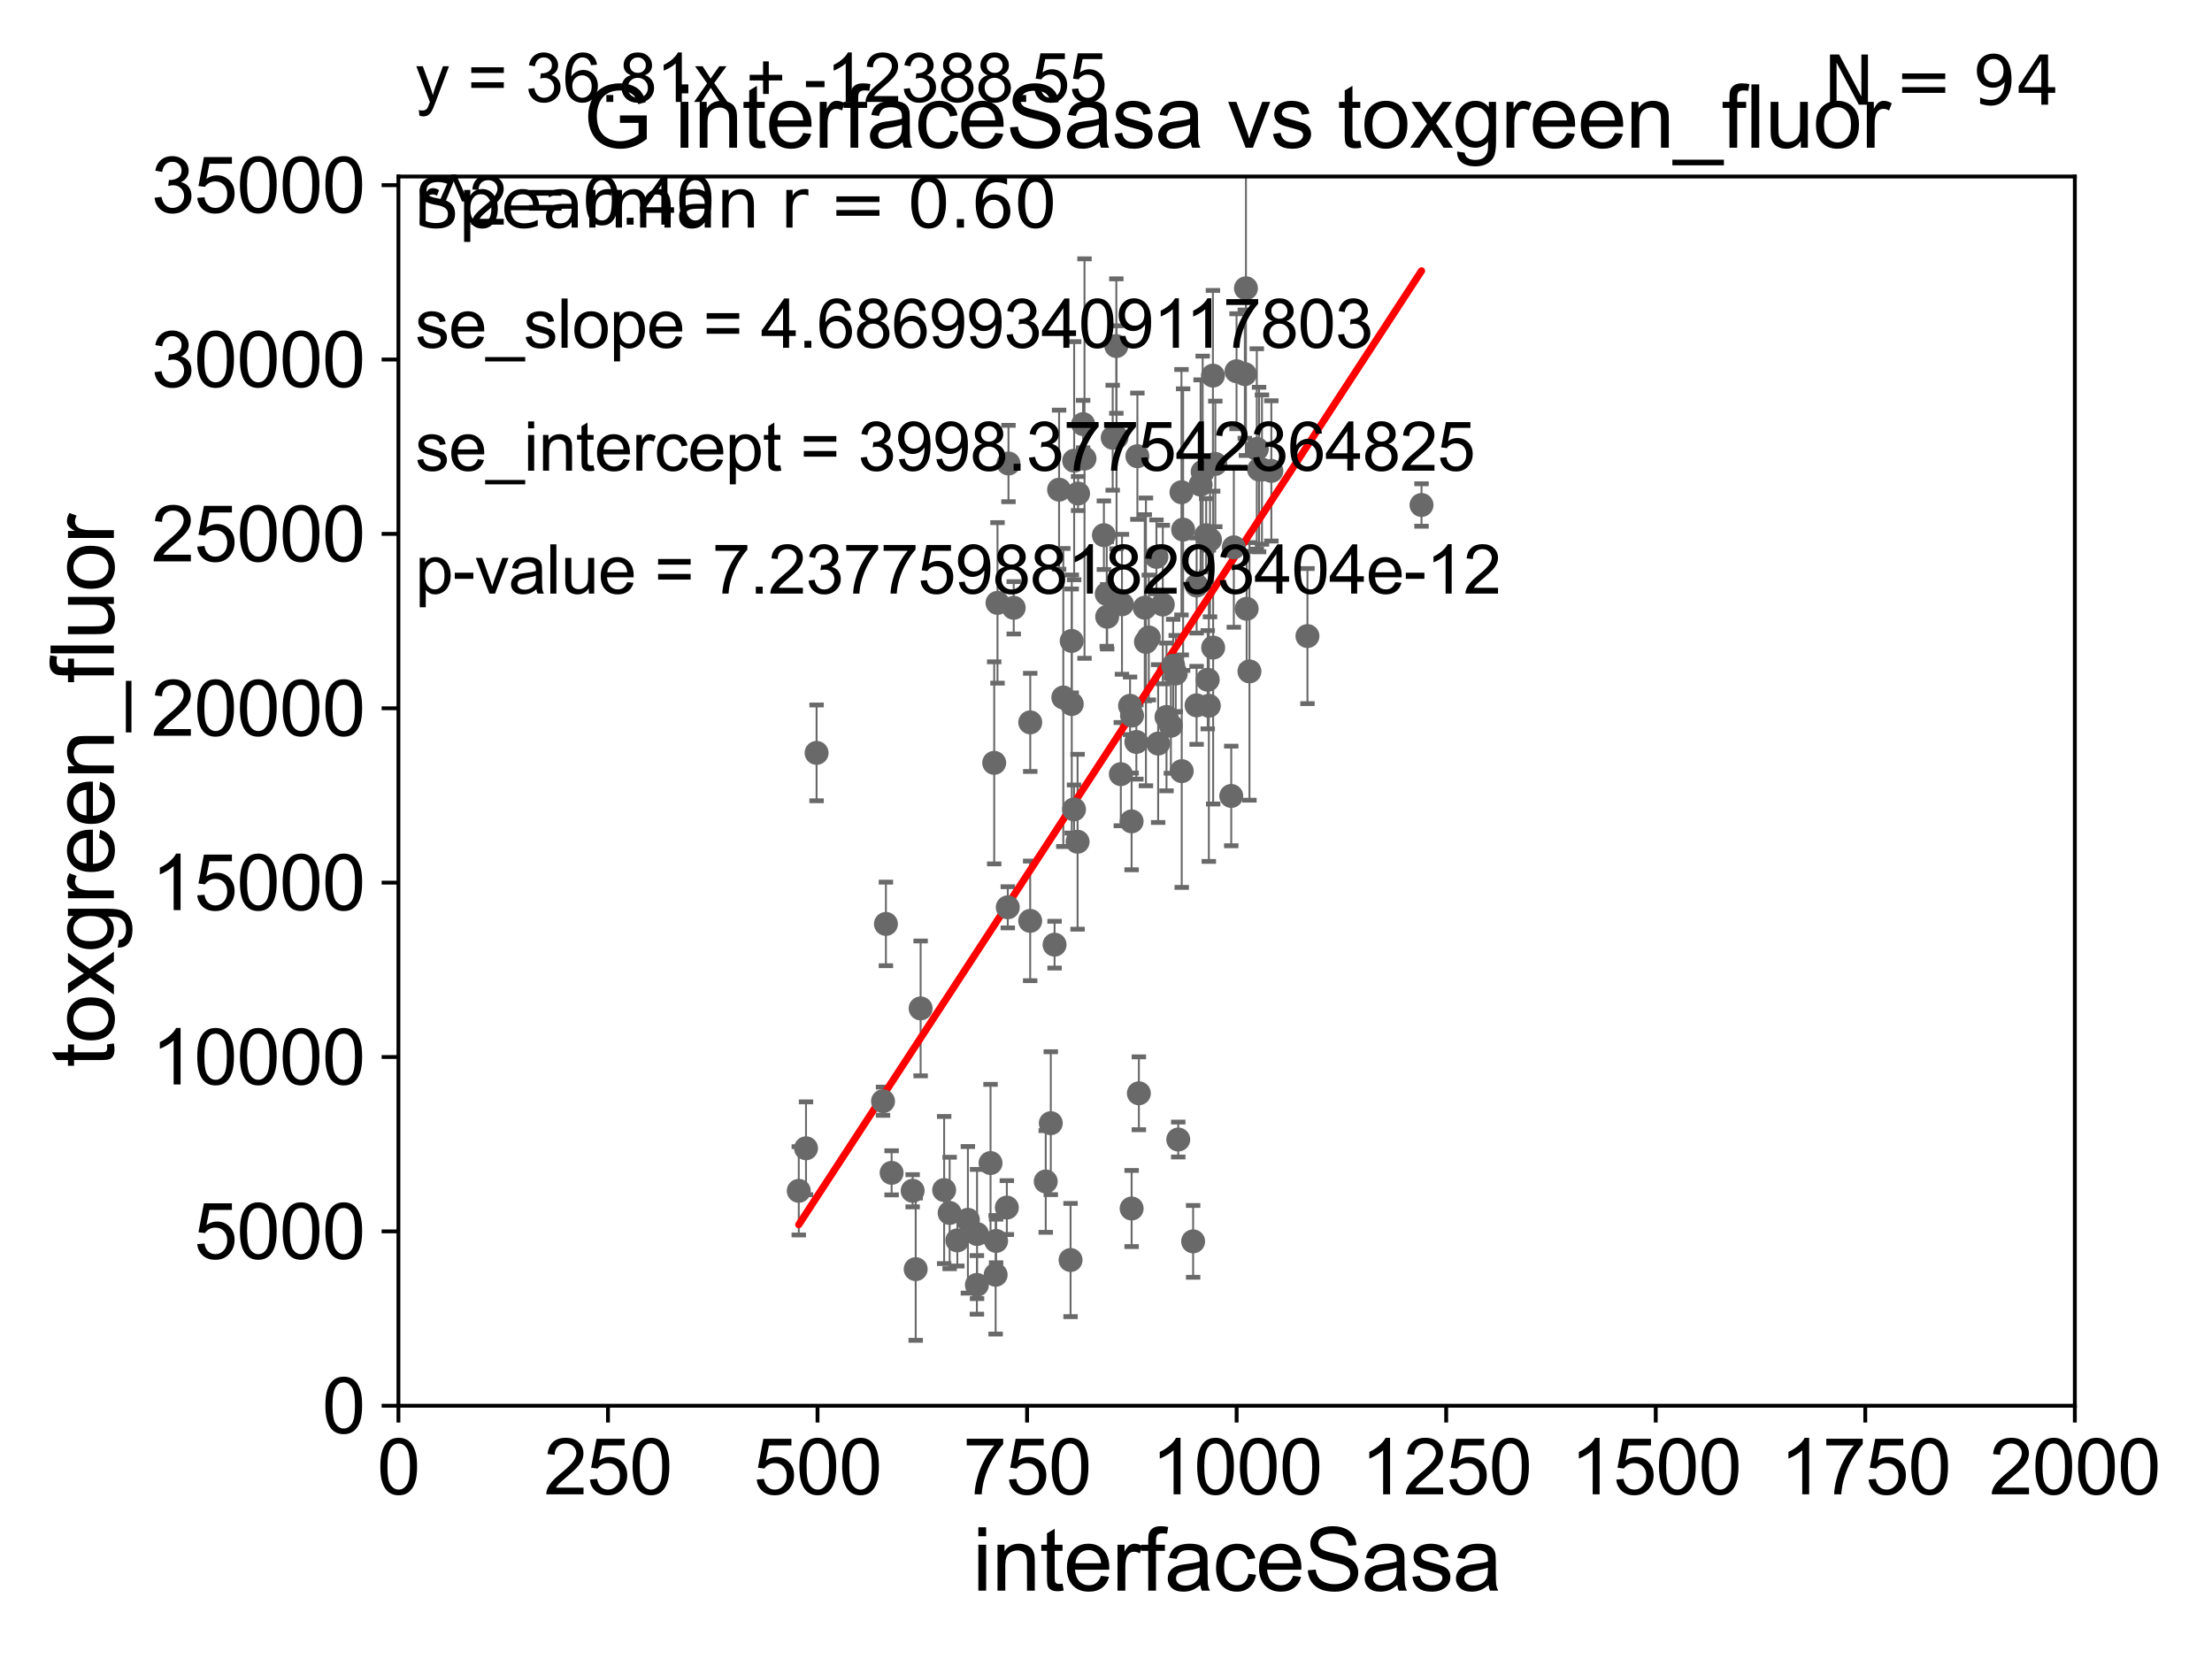 <?xml version="1.0" encoding="utf-8" standalone="no"?>
<!DOCTYPE svg PUBLIC "-//W3C//DTD SVG 1.1//EN"
  "http://www.w3.org/Graphics/SVG/1.1/DTD/svg11.dtd">
<svg xmlns:xlink="http://www.w3.org/1999/xlink" width="460.8pt" height="345.6pt" viewBox="0 0 460.8 345.6" xmlns="http://www.w3.org/2000/svg" version="1.1">
 <defs>
  <style type="text/css">*{stroke-linejoin: round; stroke-linecap: butt}</style>
 </defs>
 <g id="figure_1">
  <g id="patch_1">
   <path d="M 0 345.6 
L 460.8 345.6 
L 460.8 0 
L 0 0 
z
" style="fill: #ffffff"/>
  </g>
  <g id="axes_1">
   <g id="patch_2">
    <path d="M 83 292.84 
L 432.225 292.84 
L 432.225 36.775 
L 83 36.775 
z
" style="fill: #ffffff"/>
   </g>
   <g id="PathCollection_1">
    <defs>
     <path id="m0802e5f018" d="M 0 1.118 
C 0.297 1.118 0.581 1 0.791 0.791 
C 1 0.581 1.118 0.297 1.118 0 
C 1.118 -0.297 1 -0.581 0.791 -0.791 
C 0.581 -1 0.297 -1.118 0 -1.118 
C -0.297 -1.118 -0.581 -1 -0.791 -0.791 
C -1 -0.581 -1.118 -0.297 -1.118 0 
C -1.118 0.297 -1 0.581 -0.791 0.791 
C -0.581 1 -0.297 1.118 0 1.118 
z
" style="stroke: #696969"/>
    </defs>
    <g clip-path="url(#p117baed699)">
     <use xlink:href="#m0802e5f018" x="251.267" y="111.488" style="fill: #696969; stroke: #696969"/>
     <use xlink:href="#m0802e5f018" x="248.55" y="258.602" style="fill: #696969; stroke: #696969"/>
     <use xlink:href="#m0802e5f018" x="245.451" y="237.384" style="fill: #696969; stroke: #696969"/>
     <use xlink:href="#m0802e5f018" x="191.784" y="210.071" style="fill: #696969; stroke: #696969"/>
     <use xlink:href="#m0802e5f018" x="235.739" y="251.754" style="fill: #696969; stroke: #696969"/>
     <use xlink:href="#m0802e5f018" x="237.247" y="227.751" style="fill: #696969; stroke: #696969"/>
     <use xlink:href="#m0802e5f018" x="235.735" y="171.111" style="fill: #696969; stroke: #696969"/>
     <use xlink:href="#m0802e5f018" x="238.473" y="126.6" style="fill: #696969; stroke: #696969"/>
     <use xlink:href="#m0802e5f018" x="210.085" y="96.559" style="fill: #696969; stroke: #696969"/>
     <use xlink:href="#m0802e5f018" x="243.918" y="151.189" style="fill: #696969; stroke: #696969"/>
     <use xlink:href="#m0802e5f018" x="207.111" y="158.912" style="fill: #696969; stroke: #696969"/>
     <use xlink:href="#m0802e5f018" x="236.724" y="154.566" style="fill: #696969; stroke: #696969"/>
     <use xlink:href="#m0802e5f018" x="251.822" y="147.023" style="fill: #696969; stroke: #696969"/>
     <use xlink:href="#m0802e5f018" x="218.899" y="233.98" style="fill: #696969; stroke: #696969"/>
     <use xlink:href="#m0802e5f018" x="223.738" y="168.611" style="fill: #696969; stroke: #696969"/>
     <use xlink:href="#m0802e5f018" x="221.506" y="145.302" style="fill: #696969; stroke: #696969"/>
     <use xlink:href="#m0802e5f018" x="224.48" y="175.35" style="fill: #696969; stroke: #696969"/>
     <use xlink:href="#m0802e5f018" x="224.583" y="102.813" style="fill: #696969; stroke: #696969"/>
     <use xlink:href="#m0802e5f018" x="225.922" y="95.527" style="fill: #696969; stroke: #696969"/>
     <use xlink:href="#m0802e5f018" x="231.796" y="91.187" style="fill: #696969; stroke: #696969"/>
     <use xlink:href="#m0802e5f018" x="166.398" y="248.073" style="fill: #696969; stroke: #696969"/>
     <use xlink:href="#m0802e5f018" x="243.003" y="149.352" style="fill: #696969; stroke: #696969"/>
     <use xlink:href="#m0802e5f018" x="184.551" y="192.471" style="fill: #696969; stroke: #696969"/>
     <use xlink:href="#m0802e5f018" x="223.017" y="262.487" style="fill: #696969; stroke: #696969"/>
     <use xlink:href="#m0802e5f018" x="201.628" y="254.109" style="fill: #696969; stroke: #696969"/>
     <use xlink:href="#m0802e5f018" x="197.827" y="252.683" style="fill: #696969; stroke: #696969"/>
     <use xlink:href="#m0802e5f018" x="185.74" y="244.324" style="fill: #696969; stroke: #696969"/>
     <use xlink:href="#m0802e5f018" x="203.535" y="257.071" style="fill: #696969; stroke: #696969"/>
     <use xlink:href="#m0802e5f018" x="183.95" y="229.401" style="fill: #696969; stroke: #696969"/>
     <use xlink:href="#m0802e5f018" x="170.109" y="156.841" style="fill: #696969; stroke: #696969"/>
     <use xlink:href="#m0802e5f018" x="206.346" y="242.287" style="fill: #696969; stroke: #696969"/>
     <use xlink:href="#m0802e5f018" x="196.685" y="247.906" style="fill: #696969; stroke: #696969"/>
     <use xlink:href="#m0802e5f018" x="203.504" y="267.665" style="fill: #696969; stroke: #696969"/>
     <use xlink:href="#m0802e5f018" x="223.254" y="133.517" style="fill: #696969; stroke: #696969"/>
     <use xlink:href="#m0802e5f018" x="217.845" y="246.119" style="fill: #696969; stroke: #696969"/>
     <use xlink:href="#m0802e5f018" x="199.43" y="258.394" style="fill: #696969; stroke: #696969"/>
     <use xlink:href="#m0802e5f018" x="209.94" y="189.009" style="fill: #696969; stroke: #696969"/>
     <use xlink:href="#m0802e5f018" x="207.511" y="258.514" style="fill: #696969; stroke: #696969"/>
     <use xlink:href="#m0802e5f018" x="207.41" y="265.558" style="fill: #696969; stroke: #696969"/>
     <use xlink:href="#m0802e5f018" x="230.645" y="128.481" style="fill: #696969; stroke: #696969"/>
     <use xlink:href="#m0802e5f018" x="190.121" y="248.059" style="fill: #696969; stroke: #696969"/>
     <use xlink:href="#m0802e5f018" x="207.799" y="125.59" style="fill: #696969; stroke: #696969"/>
     <use xlink:href="#m0802e5f018" x="209.744" y="251.563" style="fill: #696969; stroke: #696969"/>
     <use xlink:href="#m0802e5f018" x="220.628" y="102.009" style="fill: #696969; stroke: #696969"/>
     <use xlink:href="#m0802e5f018" x="244.393" y="138.677" style="fill: #696969; stroke: #696969"/>
     <use xlink:href="#m0802e5f018" x="239.317" y="132.803" style="fill: #696969; stroke: #696969"/>
     <use xlink:href="#m0802e5f018" x="211.178" y="126.613" style="fill: #696969; stroke: #696969"/>
     <use xlink:href="#m0802e5f018" x="251.592" y="141.604" style="fill: #696969; stroke: #696969"/>
     <use xlink:href="#m0802e5f018" x="246.467" y="110.328" style="fill: #696969; stroke: #696969"/>
     <use xlink:href="#m0802e5f018" x="242.231" y="125.939" style="fill: #696969; stroke: #696969"/>
     <use xlink:href="#m0802e5f018" x="246.121" y="102.541" style="fill: #696969; stroke: #696969"/>
     <use xlink:href="#m0802e5f018" x="262.889" y="97.821" style="fill: #696969; stroke: #696969"/>
     <use xlink:href="#m0802e5f018" x="252.07" y="112.428" style="fill: #696969; stroke: #696969"/>
     <use xlink:href="#m0802e5f018" x="252.676" y="78.252" style="fill: #696969; stroke: #696969"/>
     <use xlink:href="#m0802e5f018" x="262.287" y="97.813" style="fill: #696969; stroke: #696969"/>
     <use xlink:href="#m0802e5f018" x="260.284" y="139.863" style="fill: #696969; stroke: #696969"/>
     <use xlink:href="#m0802e5f018" x="257.029" y="114.019" style="fill: #696969; stroke: #696969"/>
     <use xlink:href="#m0802e5f018" x="238.719" y="133.718" style="fill: #696969; stroke: #696969"/>
     <use xlink:href="#m0802e5f018" x="249.271" y="146.936" style="fill: #696969; stroke: #696969"/>
     <use xlink:href="#m0802e5f018" x="232.552" y="72.091" style="fill: #696969; stroke: #696969"/>
     <use xlink:href="#m0802e5f018" x="264.847" y="98.095" style="fill: #696969; stroke: #696969"/>
     <use xlink:href="#m0802e5f018" x="259.318" y="77.939" style="fill: #696969; stroke: #696969"/>
     <use xlink:href="#m0802e5f018" x="259.701" y="126.822" style="fill: #696969; stroke: #696969"/>
     <use xlink:href="#m0802e5f018" x="229.961" y="111.489" style="fill: #696969; stroke: #696969"/>
     <use xlink:href="#m0802e5f018" x="261.817" y="93.526" style="fill: #696969; stroke: #696969"/>
     <use xlink:href="#m0802e5f018" x="272.367" y="132.506" style="fill: #696969; stroke: #696969"/>
     <use xlink:href="#m0802e5f018" x="250.539" y="98.294" style="fill: #696969; stroke: #696969"/>
     <use xlink:href="#m0802e5f018" x="252.725" y="134.903" style="fill: #696969; stroke: #696969"/>
     <use xlink:href="#m0802e5f018" x="241.265" y="154.9" style="fill: #696969; stroke: #696969"/>
     <use xlink:href="#m0802e5f018" x="190.755" y="264.388" style="fill: #696969; stroke: #696969"/>
     <use xlink:href="#m0802e5f018" x="249.283" y="121.968" style="fill: #696969; stroke: #696969"/>
     <use xlink:href="#m0802e5f018" x="256.49" y="165.812" style="fill: #696969; stroke: #696969"/>
     <use xlink:href="#m0802e5f018" x="244.929" y="140.303" style="fill: #696969; stroke: #696969"/>
     <use xlink:href="#m0802e5f018" x="225.63" y="88.345" style="fill: #696969; stroke: #696969"/>
     <use xlink:href="#m0802e5f018" x="233.488" y="161.27" style="fill: #696969; stroke: #696969"/>
     <use xlink:href="#m0802e5f018" x="235.821" y="149.058" style="fill: #696969; stroke: #696969"/>
     <use xlink:href="#m0802e5f018" x="236.938" y="95.033" style="fill: #696969; stroke: #696969"/>
     <use xlink:href="#m0802e5f018" x="230.555" y="123.73" style="fill: #696969; stroke: #696969"/>
     <use xlink:href="#m0802e5f018" x="250.106" y="100.959" style="fill: #696969; stroke: #696969"/>
     <use xlink:href="#m0802e5f018" x="232.598" y="91.102" style="fill: #696969; stroke: #696969"/>
     <use xlink:href="#m0802e5f018" x="219.685" y="196.793" style="fill: #696969; stroke: #696969"/>
     <use xlink:href="#m0802e5f018" x="259.552" y="60.054" style="fill: #696969; stroke: #696969"/>
     <use xlink:href="#m0802e5f018" x="214.618" y="150.485" style="fill: #696969; stroke: #696969"/>
     <use xlink:href="#m0802e5f018" x="257.593" y="77.339" style="fill: #696969; stroke: #696969"/>
     <use xlink:href="#m0802e5f018" x="233.726" y="125.886" style="fill: #696969; stroke: #696969"/>
     <use xlink:href="#m0802e5f018" x="296.125" y="105.2" style="fill: #696969; stroke: #696969"/>
     <use xlink:href="#m0802e5f018" x="240.907" y="116.005" style="fill: #696969; stroke: #696969"/>
     <use xlink:href="#m0802e5f018" x="246.177" y="160.644" style="fill: #696969; stroke: #696969"/>
     <use xlink:href="#m0802e5f018" x="223.767" y="95.974" style="fill: #696969; stroke: #696969"/>
     <use xlink:href="#m0802e5f018" x="214.605" y="191.837" style="fill: #696969; stroke: #696969"/>
     <use xlink:href="#m0802e5f018" x="235.411" y="147.034" style="fill: #696969; stroke: #696969"/>
     <use xlink:href="#m0802e5f018" x="253.17" y="96.642" style="fill: #696969; stroke: #696969"/>
     <use xlink:href="#m0802e5f018" x="223.268" y="146.662" style="fill: #696969; stroke: #696969"/>
     <use xlink:href="#m0802e5f018" x="167.909" y="239.207" style="fill: #696969; stroke: #696969"/>
    </g>
   </g>
   <g id="matplotlib.axis_1">
    <g id="xtick_1">
     <g id="line2d_1">
      <defs>
       <path id="mc3d3eb96dc" d="M 0 0 
L 0 3.5 
" style="stroke: #000000; stroke-width: 0.8"/>
      </defs>
      <g>
       <use xlink:href="#mc3d3eb96dc" x="83" y="292.84" style="stroke: #000000; stroke-width: 0.8"/>
      </g>
     </g>
     <g id="text_1">
      <!-- 0 -->
      <g transform="translate(78.551 311.293)scale(0.16 -0.16)">
       <defs>
        <path id="ArialMT-30" d="M 266 2259 
Q 266 3072 433 3567 
Q 600 4063 929 4331 
Q 1259 4600 1759 4600 
Q 2128 4600 2406 4451 
Q 2684 4303 2865 4023 
Q 3047 3744 3150 3342 
Q 3253 2941 3253 2259 
Q 3253 1453 3087 958 
Q 2922 463 2592 192 
Q 2263 -78 1759 -78 
Q 1097 -78 719 397 
Q 266 969 266 2259 
z
M 844 2259 
Q 844 1131 1108 757 
Q 1372 384 1759 384 
Q 2147 384 2411 759 
Q 2675 1134 2675 2259 
Q 2675 3391 2411 3762 
Q 2147 4134 1753 4134 
Q 1366 4134 1134 3806 
Q 844 3388 844 2259 
z
" transform="scale(0.016)"/>
       </defs>
       <use xlink:href="#ArialMT-30"/>
      </g>
     </g>
    </g>
    <g id="xtick_2">
     <g id="line2d_2">
      <g>
       <use xlink:href="#mc3d3eb96dc" x="126.653" y="292.84" style="stroke: #000000; stroke-width: 0.8"/>
      </g>
     </g>
     <g id="text_2">
      <!-- 250 -->
      <g transform="translate(113.307 311.293)scale(0.16 -0.16)">
       <defs>
        <path id="ArialMT-32" d="M 3222 541 
L 3222 0 
L 194 0 
Q 188 203 259 391 
Q 375 700 629 1000 
Q 884 1300 1366 1694 
Q 2113 2306 2375 2664 
Q 2638 3022 2638 3341 
Q 2638 3675 2398 3904 
Q 2159 4134 1775 4134 
Q 1369 4134 1125 3890 
Q 881 3647 878 3216 
L 300 3275 
Q 359 3922 746 4261 
Q 1134 4600 1788 4600 
Q 2447 4600 2831 4234 
Q 3216 3869 3216 3328 
Q 3216 3053 3103 2787 
Q 2991 2522 2730 2228 
Q 2469 1934 1863 1422 
Q 1356 997 1212 845 
Q 1069 694 975 541 
L 3222 541 
z
" transform="scale(0.016)"/>
        <path id="ArialMT-35" d="M 266 1200 
L 856 1250 
Q 922 819 1161 601 
Q 1400 384 1738 384 
Q 2144 384 2425 690 
Q 2706 997 2706 1503 
Q 2706 1984 2436 2262 
Q 2166 2541 1728 2541 
Q 1456 2541 1237 2417 
Q 1019 2294 894 2097 
L 366 2166 
L 809 4519 
L 3088 4519 
L 3088 3981 
L 1259 3981 
L 1013 2750 
Q 1425 3038 1878 3038 
Q 2478 3038 2890 2622 
Q 3303 2206 3303 1553 
Q 3303 931 2941 478 
Q 2500 -78 1738 -78 
Q 1113 -78 717 272 
Q 322 622 266 1200 
z
" transform="scale(0.016)"/>
       </defs>
       <use xlink:href="#ArialMT-32"/>
       <use xlink:href="#ArialMT-35" x="55.615"/>
       <use xlink:href="#ArialMT-30" x="111.23"/>
      </g>
     </g>
    </g>
    <g id="xtick_3">
     <g id="line2d_3">
      <g>
       <use xlink:href="#mc3d3eb96dc" x="170.306" y="292.84" style="stroke: #000000; stroke-width: 0.8"/>
      </g>
     </g>
     <g id="text_3">
      <!-- 500 -->
      <g transform="translate(156.96 311.293)scale(0.16 -0.16)">
       <use xlink:href="#ArialMT-35"/>
       <use xlink:href="#ArialMT-30" x="55.615"/>
       <use xlink:href="#ArialMT-30" x="111.23"/>
      </g>
     </g>
    </g>
    <g id="xtick_4">
     <g id="line2d_4">
      <g>
       <use xlink:href="#mc3d3eb96dc" x="213.959" y="292.84" style="stroke: #000000; stroke-width: 0.8"/>
      </g>
     </g>
     <g id="text_4">
      <!-- 750 -->
      <g transform="translate(200.613 311.293)scale(0.16 -0.16)">
       <defs>
        <path id="ArialMT-37" d="M 303 3981 
L 303 4522 
L 3269 4522 
L 3269 4084 
Q 2831 3619 2401 2847 
Q 1972 2075 1738 1259 
Q 1569 684 1522 0 
L 944 0 
Q 953 541 1156 1306 
Q 1359 2072 1739 2783 
Q 2119 3494 2547 3981 
L 303 3981 
z
" transform="scale(0.016)"/>
       </defs>
       <use xlink:href="#ArialMT-37"/>
       <use xlink:href="#ArialMT-35" x="55.615"/>
       <use xlink:href="#ArialMT-30" x="111.23"/>
      </g>
     </g>
    </g>
    <g id="xtick_5">
     <g id="line2d_5">
      <g>
       <use xlink:href="#mc3d3eb96dc" x="257.613" y="292.84" style="stroke: #000000; stroke-width: 0.8"/>
      </g>
     </g>
     <g id="text_5">
      <!-- 1000 -->
      <g transform="translate(239.817 311.293)scale(0.16 -0.16)">
       <defs>
        <path id="ArialMT-31" d="M 2384 0 
L 1822 0 
L 1822 3584 
Q 1619 3391 1289 3197 
Q 959 3003 697 2906 
L 697 3450 
Q 1169 3672 1522 3987 
Q 1875 4303 2022 4600 
L 2384 4600 
L 2384 0 
z
" transform="scale(0.016)"/>
       </defs>
       <use xlink:href="#ArialMT-31"/>
       <use xlink:href="#ArialMT-30" x="55.615"/>
       <use xlink:href="#ArialMT-30" x="111.23"/>
       <use xlink:href="#ArialMT-30" x="166.846"/>
      </g>
     </g>
    </g>
    <g id="xtick_6">
     <g id="line2d_6">
      <g>
       <use xlink:href="#mc3d3eb96dc" x="301.266" y="292.84" style="stroke: #000000; stroke-width: 0.8"/>
      </g>
     </g>
     <g id="text_6">
      <!-- 1250 -->
      <g transform="translate(283.471 311.293)scale(0.16 -0.16)">
       <use xlink:href="#ArialMT-31"/>
       <use xlink:href="#ArialMT-32" x="55.615"/>
       <use xlink:href="#ArialMT-35" x="111.23"/>
       <use xlink:href="#ArialMT-30" x="166.846"/>
      </g>
     </g>
    </g>
    <g id="xtick_7">
     <g id="line2d_7">
      <g>
       <use xlink:href="#mc3d3eb96dc" x="344.919" y="292.84" style="stroke: #000000; stroke-width: 0.8"/>
      </g>
     </g>
     <g id="text_7">
      <!-- 1500 -->
      <g transform="translate(327.124 311.293)scale(0.16 -0.16)">
       <use xlink:href="#ArialMT-31"/>
       <use xlink:href="#ArialMT-35" x="55.615"/>
       <use xlink:href="#ArialMT-30" x="111.23"/>
       <use xlink:href="#ArialMT-30" x="166.846"/>
      </g>
     </g>
    </g>
    <g id="xtick_8">
     <g id="line2d_8">
      <g>
       <use xlink:href="#mc3d3eb96dc" x="388.572" y="292.84" style="stroke: #000000; stroke-width: 0.8"/>
      </g>
     </g>
     <g id="text_8">
      <!-- 1750 -->
      <g transform="translate(370.777 311.293)scale(0.16 -0.16)">
       <use xlink:href="#ArialMT-31"/>
       <use xlink:href="#ArialMT-37" x="55.615"/>
       <use xlink:href="#ArialMT-35" x="111.23"/>
       <use xlink:href="#ArialMT-30" x="166.846"/>
      </g>
     </g>
    </g>
    <g id="xtick_9">
     <g id="line2d_9">
      <g>
       <use xlink:href="#mc3d3eb96dc" x="432.225" y="292.84" style="stroke: #000000; stroke-width: 0.8"/>
      </g>
     </g>
     <g id="text_9">
      <!-- 2000 -->
      <g transform="translate(414.43 311.293)scale(0.16 -0.16)">
       <use xlink:href="#ArialMT-32"/>
       <use xlink:href="#ArialMT-30" x="55.615"/>
       <use xlink:href="#ArialMT-30" x="111.23"/>
       <use xlink:href="#ArialMT-30" x="166.846"/>
      </g>
     </g>
    </g>
    <g id="text_10">
     <!-- interfaceSasa -->
     <g transform="translate(202.583 331.357)scale(0.18 -0.18)">
      <defs>
       <path id="ArialMT-69" d="M 425 3934 
L 425 4581 
L 988 4581 
L 988 3934 
L 425 3934 
z
M 425 0 
L 425 3319 
L 988 3319 
L 988 0 
L 425 0 
z
" transform="scale(0.016)"/>
       <path id="ArialMT-6e" d="M 422 0 
L 422 3319 
L 928 3319 
L 928 2847 
Q 1294 3394 1984 3394 
Q 2284 3394 2536 3286 
Q 2788 3178 2913 3003 
Q 3038 2828 3088 2588 
Q 3119 2431 3119 2041 
L 3119 0 
L 2556 0 
L 2556 2019 
Q 2556 2363 2490 2533 
Q 2425 2703 2258 2804 
Q 2091 2906 1866 2906 
Q 1506 2906 1245 2678 
Q 984 2450 984 1813 
L 984 0 
L 422 0 
z
" transform="scale(0.016)"/>
       <path id="ArialMT-74" d="M 1650 503 
L 1731 6 
Q 1494 -44 1306 -44 
Q 1000 -44 831 53 
Q 663 150 594 308 
Q 525 466 525 972 
L 525 2881 
L 113 2881 
L 113 3319 
L 525 3319 
L 525 4141 
L 1084 4478 
L 1084 3319 
L 1650 3319 
L 1650 2881 
L 1084 2881 
L 1084 941 
Q 1084 700 1114 631 
Q 1144 563 1211 522 
Q 1278 481 1403 481 
Q 1497 481 1650 503 
z
" transform="scale(0.016)"/>
       <path id="ArialMT-65" d="M 2694 1069 
L 3275 997 
Q 3138 488 2766 206 
Q 2394 -75 1816 -75 
Q 1088 -75 661 373 
Q 234 822 234 1631 
Q 234 2469 665 2931 
Q 1097 3394 1784 3394 
Q 2450 3394 2872 2941 
Q 3294 2488 3294 1666 
Q 3294 1616 3291 1516 
L 816 1516 
Q 847 969 1125 678 
Q 1403 388 1819 388 
Q 2128 388 2347 550 
Q 2566 713 2694 1069 
z
M 847 1978 
L 2700 1978 
Q 2663 2397 2488 2606 
Q 2219 2931 1791 2931 
Q 1403 2931 1139 2672 
Q 875 2413 847 1978 
z
" transform="scale(0.016)"/>
       <path id="ArialMT-72" d="M 416 0 
L 416 3319 
L 922 3319 
L 922 2816 
Q 1116 3169 1280 3281 
Q 1444 3394 1641 3394 
Q 1925 3394 2219 3213 
L 2025 2691 
Q 1819 2813 1613 2813 
Q 1428 2813 1281 2702 
Q 1134 2591 1072 2394 
Q 978 2094 978 1738 
L 978 0 
L 416 0 
z
" transform="scale(0.016)"/>
       <path id="ArialMT-66" d="M 556 0 
L 556 2881 
L 59 2881 
L 59 3319 
L 556 3319 
L 556 3672 
Q 556 4006 616 4169 
Q 697 4388 901 4523 
Q 1106 4659 1475 4659 
Q 1713 4659 2000 4603 
L 1916 4113 
Q 1741 4144 1584 4144 
Q 1328 4144 1222 4034 
Q 1116 3925 1116 3625 
L 1116 3319 
L 1763 3319 
L 1763 2881 
L 1116 2881 
L 1116 0 
L 556 0 
z
" transform="scale(0.016)"/>
       <path id="ArialMT-61" d="M 2588 409 
Q 2275 144 1986 34 
Q 1697 -75 1366 -75 
Q 819 -75 525 192 
Q 231 459 231 875 
Q 231 1119 342 1320 
Q 453 1522 633 1644 
Q 813 1766 1038 1828 
Q 1203 1872 1538 1913 
Q 2219 1994 2541 2106 
Q 2544 2222 2544 2253 
Q 2544 2597 2384 2738 
Q 2169 2928 1744 2928 
Q 1347 2928 1158 2789 
Q 969 2650 878 2297 
L 328 2372 
Q 403 2725 575 2942 
Q 747 3159 1072 3276 
Q 1397 3394 1825 3394 
Q 2250 3394 2515 3294 
Q 2781 3194 2906 3042 
Q 3031 2891 3081 2659 
Q 3109 2516 3109 2141 
L 3109 1391 
Q 3109 606 3145 398 
Q 3181 191 3288 0 
L 2700 0 
Q 2613 175 2588 409 
z
M 2541 1666 
Q 2234 1541 1622 1453 
Q 1275 1403 1131 1340 
Q 988 1278 909 1158 
Q 831 1038 831 891 
Q 831 666 1001 516 
Q 1172 366 1500 366 
Q 1825 366 2078 508 
Q 2331 650 2450 897 
Q 2541 1088 2541 1459 
L 2541 1666 
z
" transform="scale(0.016)"/>
       <path id="ArialMT-63" d="M 2588 1216 
L 3141 1144 
Q 3050 572 2676 248 
Q 2303 -75 1759 -75 
Q 1078 -75 664 370 
Q 250 816 250 1647 
Q 250 2184 428 2587 
Q 606 2991 970 3192 
Q 1334 3394 1763 3394 
Q 2303 3394 2647 3120 
Q 2991 2847 3088 2344 
L 2541 2259 
Q 2463 2594 2264 2762 
Q 2066 2931 1784 2931 
Q 1359 2931 1093 2626 
Q 828 2322 828 1663 
Q 828 994 1084 691 
Q 1341 388 1753 388 
Q 2084 388 2306 591 
Q 2528 794 2588 1216 
z
" transform="scale(0.016)"/>
       <path id="ArialMT-53" d="M 288 1472 
L 859 1522 
Q 900 1178 1048 958 
Q 1197 738 1509 602 
Q 1822 466 2213 466 
Q 2559 466 2825 569 
Q 3091 672 3220 851 
Q 3350 1031 3350 1244 
Q 3350 1459 3225 1620 
Q 3100 1781 2813 1891 
Q 2628 1963 1997 2114 
Q 1366 2266 1113 2400 
Q 784 2572 623 2826 
Q 463 3081 463 3397 
Q 463 3744 659 4045 
Q 856 4347 1234 4503 
Q 1613 4659 2075 4659 
Q 2584 4659 2973 4495 
Q 3363 4331 3572 4012 
Q 3781 3694 3797 3291 
L 3216 3247 
Q 3169 3681 2898 3903 
Q 2628 4125 2100 4125 
Q 1550 4125 1298 3923 
Q 1047 3722 1047 3438 
Q 1047 3191 1225 3031 
Q 1400 2872 2139 2705 
Q 2878 2538 3153 2413 
Q 3553 2228 3743 1945 
Q 3934 1663 3934 1294 
Q 3934 928 3725 604 
Q 3516 281 3123 101 
Q 2731 -78 2241 -78 
Q 1619 -78 1198 103 
Q 778 284 539 648 
Q 300 1013 288 1472 
z
" transform="scale(0.016)"/>
       <path id="ArialMT-73" d="M 197 991 
L 753 1078 
Q 800 744 1014 566 
Q 1228 388 1613 388 
Q 2000 388 2187 545 
Q 2375 703 2375 916 
Q 2375 1106 2209 1216 
Q 2094 1291 1634 1406 
Q 1016 1563 777 1677 
Q 538 1791 414 1992 
Q 291 2194 291 2438 
Q 291 2659 392 2848 
Q 494 3038 669 3163 
Q 800 3259 1026 3326 
Q 1253 3394 1513 3394 
Q 1903 3394 2198 3281 
Q 2494 3169 2634 2976 
Q 2775 2784 2828 2463 
L 2278 2388 
Q 2241 2644 2061 2787 
Q 1881 2931 1553 2931 
Q 1166 2931 1000 2803 
Q 834 2675 834 2503 
Q 834 2394 903 2306 
Q 972 2216 1119 2156 
Q 1203 2125 1616 2013 
Q 2213 1853 2448 1751 
Q 2684 1650 2818 1456 
Q 2953 1263 2953 975 
Q 2953 694 2789 445 
Q 2625 197 2315 61 
Q 2006 -75 1616 -75 
Q 969 -75 630 194 
Q 291 463 197 991 
z
" transform="scale(0.016)"/>
      </defs>
      <use xlink:href="#ArialMT-69"/>
      <use xlink:href="#ArialMT-6e" x="22.217"/>
      <use xlink:href="#ArialMT-74" x="77.832"/>
      <use xlink:href="#ArialMT-65" x="105.615"/>
      <use xlink:href="#ArialMT-72" x="161.23"/>
      <use xlink:href="#ArialMT-66" x="194.531"/>
      <use xlink:href="#ArialMT-61" x="222.314"/>
      <use xlink:href="#ArialMT-63" x="277.93"/>
      <use xlink:href="#ArialMT-65" x="327.93"/>
      <use xlink:href="#ArialMT-53" x="383.545"/>
      <use xlink:href="#ArialMT-61" x="450.244"/>
      <use xlink:href="#ArialMT-73" x="505.859"/>
      <use xlink:href="#ArialMT-61" x="555.859"/>
     </g>
    </g>
   </g>
   <g id="matplotlib.axis_2">
    <g id="ytick_1">
     <g id="line2d_10">
      <defs>
       <path id="mfc04fdffa6" d="M 0 0 
L -3.5 0 
" style="stroke: #000000; stroke-width: 0.8"/>
      </defs>
      <g>
       <use xlink:href="#mfc04fdffa6" x="83" y="292.84" style="stroke: #000000; stroke-width: 0.8"/>
      </g>
     </g>
     <g id="text_11">
      <!-- 0 -->
      <g transform="translate(67.103 298.566)scale(0.16 -0.16)">
       <use xlink:href="#ArialMT-30"/>
      </g>
     </g>
    </g>
    <g id="ytick_2">
     <g id="line2d_11">
      <g>
       <use xlink:href="#mfc04fdffa6" x="83" y="256.516" style="stroke: #000000; stroke-width: 0.8"/>
      </g>
     </g>
     <g id="text_12">
      <!-- 5000 -->
      <g transform="translate(40.41 262.242)scale(0.16 -0.16)">
       <use xlink:href="#ArialMT-35"/>
       <use xlink:href="#ArialMT-30" x="55.615"/>
       <use xlink:href="#ArialMT-30" x="111.23"/>
       <use xlink:href="#ArialMT-30" x="166.846"/>
      </g>
     </g>
    </g>
    <g id="ytick_3">
     <g id="line2d_12">
      <g>
       <use xlink:href="#mfc04fdffa6" x="83" y="220.192" style="stroke: #000000; stroke-width: 0.8"/>
      </g>
     </g>
     <g id="text_13">
      <!-- 10000 -->
      <g transform="translate(31.512 225.918)scale(0.16 -0.16)">
       <use xlink:href="#ArialMT-31"/>
       <use xlink:href="#ArialMT-30" x="55.615"/>
       <use xlink:href="#ArialMT-30" x="111.23"/>
       <use xlink:href="#ArialMT-30" x="166.846"/>
       <use xlink:href="#ArialMT-30" x="222.461"/>
      </g>
     </g>
    </g>
    <g id="ytick_4">
     <g id="line2d_13">
      <g>
       <use xlink:href="#mfc04fdffa6" x="83" y="183.867" style="stroke: #000000; stroke-width: 0.8"/>
      </g>
     </g>
     <g id="text_14">
      <!-- 15000 -->
      <g transform="translate(31.512 189.594)scale(0.16 -0.16)">
       <use xlink:href="#ArialMT-31"/>
       <use xlink:href="#ArialMT-35" x="55.615"/>
       <use xlink:href="#ArialMT-30" x="111.23"/>
       <use xlink:href="#ArialMT-30" x="166.846"/>
       <use xlink:href="#ArialMT-30" x="222.461"/>
      </g>
     </g>
    </g>
    <g id="ytick_5">
     <g id="line2d_14">
      <g>
       <use xlink:href="#mfc04fdffa6" x="83" y="147.543" style="stroke: #000000; stroke-width: 0.8"/>
      </g>
     </g>
     <g id="text_15">
      <!-- 20000 -->
      <g transform="translate(31.512 153.27)scale(0.16 -0.16)">
       <use xlink:href="#ArialMT-32"/>
       <use xlink:href="#ArialMT-30" x="55.615"/>
       <use xlink:href="#ArialMT-30" x="111.23"/>
       <use xlink:href="#ArialMT-30" x="166.846"/>
       <use xlink:href="#ArialMT-30" x="222.461"/>
      </g>
     </g>
    </g>
    <g id="ytick_6">
     <g id="line2d_15">
      <g>
       <use xlink:href="#mfc04fdffa6" x="83" y="111.219" style="stroke: #000000; stroke-width: 0.8"/>
      </g>
     </g>
     <g id="text_16">
      <!-- 25000 -->
      <g transform="translate(31.512 116.945)scale(0.16 -0.16)">
       <use xlink:href="#ArialMT-32"/>
       <use xlink:href="#ArialMT-35" x="55.615"/>
       <use xlink:href="#ArialMT-30" x="111.23"/>
       <use xlink:href="#ArialMT-30" x="166.846"/>
       <use xlink:href="#ArialMT-30" x="222.461"/>
      </g>
     </g>
    </g>
    <g id="ytick_7">
     <g id="line2d_16">
      <g>
       <use xlink:href="#mfc04fdffa6" x="83" y="74.895" style="stroke: #000000; stroke-width: 0.8"/>
      </g>
     </g>
     <g id="text_17">
      <!-- 30000 -->
      <g transform="translate(31.512 80.621)scale(0.16 -0.16)">
       <defs>
        <path id="ArialMT-33" d="M 269 1209 
L 831 1284 
Q 928 806 1161 595 
Q 1394 384 1728 384 
Q 2125 384 2398 659 
Q 2672 934 2672 1341 
Q 2672 1728 2419 1979 
Q 2166 2231 1775 2231 
Q 1616 2231 1378 2169 
L 1441 2663 
Q 1497 2656 1531 2656 
Q 1891 2656 2178 2843 
Q 2466 3031 2466 3422 
Q 2466 3731 2256 3934 
Q 2047 4138 1716 4138 
Q 1388 4138 1169 3931 
Q 950 3725 888 3313 
L 325 3413 
Q 428 3978 793 4289 
Q 1159 4600 1703 4600 
Q 2078 4600 2393 4439 
Q 2709 4278 2876 4000 
Q 3044 3722 3044 3409 
Q 3044 3113 2884 2869 
Q 2725 2625 2413 2481 
Q 2819 2388 3044 2092 
Q 3269 1797 3269 1353 
Q 3269 753 2831 336 
Q 2394 -81 1725 -81 
Q 1122 -81 723 278 
Q 325 638 269 1209 
z
" transform="scale(0.016)"/>
       </defs>
       <use xlink:href="#ArialMT-33"/>
       <use xlink:href="#ArialMT-30" x="55.615"/>
       <use xlink:href="#ArialMT-30" x="111.23"/>
       <use xlink:href="#ArialMT-30" x="166.846"/>
       <use xlink:href="#ArialMT-30" x="222.461"/>
      </g>
     </g>
    </g>
    <g id="ytick_8">
     <g id="line2d_17">
      <g>
       <use xlink:href="#mfc04fdffa6" x="83" y="38.571" style="stroke: #000000; stroke-width: 0.8"/>
      </g>
     </g>
     <g id="text_18">
      <!-- 35000 -->
      <g transform="translate(31.512 44.297)scale(0.16 -0.16)">
       <use xlink:href="#ArialMT-33"/>
       <use xlink:href="#ArialMT-35" x="55.615"/>
       <use xlink:href="#ArialMT-30" x="111.23"/>
       <use xlink:href="#ArialMT-30" x="166.846"/>
       <use xlink:href="#ArialMT-30" x="222.461"/>
      </g>
     </g>
    </g>
    <g id="text_19">
     <!-- toxgreen_fluor -->
     <g transform="translate(23.724 222.34)rotate(-90)scale(0.18 -0.18)">
      <defs>
       <path id="ArialMT-6f" d="M 213 1659 
Q 213 2581 725 3025 
Q 1153 3394 1769 3394 
Q 2453 3394 2887 2945 
Q 3322 2497 3322 1706 
Q 3322 1066 3130 698 
Q 2938 331 2570 128 
Q 2203 -75 1769 -75 
Q 1072 -75 642 372 
Q 213 819 213 1659 
z
M 791 1659 
Q 791 1022 1069 705 
Q 1347 388 1769 388 
Q 2188 388 2466 706 
Q 2744 1025 2744 1678 
Q 2744 2294 2464 2611 
Q 2184 2928 1769 2928 
Q 1347 2928 1069 2612 
Q 791 2297 791 1659 
z
" transform="scale(0.016)"/>
       <path id="ArialMT-78" d="M 47 0 
L 1259 1725 
L 138 3319 
L 841 3319 
L 1350 2541 
Q 1494 2319 1581 2169 
Q 1719 2375 1834 2534 
L 2394 3319 
L 3066 3319 
L 1919 1756 
L 3153 0 
L 2463 0 
L 1781 1031 
L 1600 1309 
L 728 0 
L 47 0 
z
" transform="scale(0.016)"/>
       <path id="ArialMT-67" d="M 319 -275 
L 866 -356 
Q 900 -609 1056 -725 
Q 1266 -881 1628 -881 
Q 2019 -881 2231 -725 
Q 2444 -569 2519 -288 
Q 2563 -116 2559 434 
Q 2191 0 1641 0 
Q 956 0 581 494 
Q 206 988 206 1678 
Q 206 2153 378 2554 
Q 550 2956 876 3175 
Q 1203 3394 1644 3394 
Q 2231 3394 2613 2919 
L 2613 3319 
L 3131 3319 
L 3131 450 
Q 3131 -325 2973 -648 
Q 2816 -972 2473 -1159 
Q 2131 -1347 1631 -1347 
Q 1038 -1347 672 -1080 
Q 306 -813 319 -275 
z
M 784 1719 
Q 784 1066 1043 766 
Q 1303 466 1694 466 
Q 2081 466 2343 764 
Q 2606 1063 2606 1700 
Q 2606 2309 2336 2618 
Q 2066 2928 1684 2928 
Q 1309 2928 1046 2623 
Q 784 2319 784 1719 
z
" transform="scale(0.016)"/>
       <path id="ArialMT-5f" d="M -97 -1272 
L -97 -866 
L 3631 -866 
L 3631 -1272 
L -97 -1272 
z
" transform="scale(0.016)"/>
       <path id="ArialMT-6c" d="M 409 0 
L 409 4581 
L 972 4581 
L 972 0 
L 409 0 
z
" transform="scale(0.016)"/>
       <path id="ArialMT-75" d="M 2597 0 
L 2597 488 
Q 2209 -75 1544 -75 
Q 1250 -75 995 37 
Q 741 150 617 320 
Q 494 491 444 738 
Q 409 903 409 1263 
L 409 3319 
L 972 3319 
L 972 1478 
Q 972 1038 1006 884 
Q 1059 663 1231 536 
Q 1403 409 1656 409 
Q 1909 409 2131 539 
Q 2353 669 2445 892 
Q 2538 1116 2538 1541 
L 2538 3319 
L 3100 3319 
L 3100 0 
L 2597 0 
z
" transform="scale(0.016)"/>
      </defs>
      <use xlink:href="#ArialMT-74"/>
      <use xlink:href="#ArialMT-6f" x="27.783"/>
      <use xlink:href="#ArialMT-78" x="83.398"/>
      <use xlink:href="#ArialMT-67" x="133.398"/>
      <use xlink:href="#ArialMT-72" x="189.014"/>
      <use xlink:href="#ArialMT-65" x="222.314"/>
      <use xlink:href="#ArialMT-65" x="277.93"/>
      <use xlink:href="#ArialMT-6e" x="333.545"/>
      <use xlink:href="#ArialMT-5f" x="389.16"/>
      <use xlink:href="#ArialMT-66" x="444.775"/>
      <use xlink:href="#ArialMT-6c" x="472.559"/>
      <use xlink:href="#ArialMT-75" x="494.775"/>
      <use xlink:href="#ArialMT-6f" x="550.391"/>
      <use xlink:href="#ArialMT-72" x="606.006"/>
     </g>
    </g>
   </g>
   <g id="LineCollection_1">
    <path d="M 251.267 119.104 
L 251.267 103.872 
" clip-path="url(#p117baed699)" style="fill: none; stroke: #696969; stroke-width: 0.4"/>
    <path d="M 248.55 266.076 
L 248.55 251.127 
" clip-path="url(#p117baed699)" style="fill: none; stroke: #696969; stroke-width: 0.4"/>
    <path d="M 245.451 241.022 
L 245.451 233.746 
" clip-path="url(#p117baed699)" style="fill: none; stroke: #696969; stroke-width: 0.4"/>
    <path d="M 191.784 224.119 
L 191.784 196.023 
" clip-path="url(#p117baed699)" style="fill: none; stroke: #696969; stroke-width: 0.4"/>
    <path d="M 235.739 259.681 
L 235.739 243.828 
" clip-path="url(#p117baed699)" style="fill: none; stroke: #696969; stroke-width: 0.4"/>
    <path d="M 237.247 235.338 
L 237.247 220.165 
" clip-path="url(#p117baed699)" style="fill: none; stroke: #696969; stroke-width: 0.4"/>
    <path d="M 235.735 181.185 
L 235.735 161.038 
" clip-path="url(#p117baed699)" style="fill: none; stroke: #696969; stroke-width: 0.4"/>
    <path d="M 238.473 145.98 
L 238.473 107.219 
" clip-path="url(#p117baed699)" style="fill: none; stroke: #696969; stroke-width: 0.4"/>
    <path d="M 210.085 104.514 
L 210.085 88.603 
" clip-path="url(#p117baed699)" style="fill: none; stroke: #696969; stroke-width: 0.4"/>
    <path d="M 243.918 161.08 
L 243.918 141.298 
" clip-path="url(#p117baed699)" style="fill: none; stroke: #696969; stroke-width: 0.4"/>
    <path d="M 207.111 179.961 
L 207.111 137.862 
" clip-path="url(#p117baed699)" style="fill: none; stroke: #696969; stroke-width: 0.4"/>
    <path d="M 236.724 162.307 
L 236.724 146.825 
" clip-path="url(#p117baed699)" style="fill: none; stroke: #696969; stroke-width: 0.4"/>
    <path d="M 251.822 179.444 
L 251.822 114.602 
" clip-path="url(#p117baed699)" style="fill: none; stroke: #696969; stroke-width: 0.4"/>
    <path d="M 218.899 248.866 
L 218.899 219.094 
" clip-path="url(#p117baed699)" style="fill: none; stroke: #696969; stroke-width: 0.4"/>
    <path d="M 223.738 173.7 
L 223.738 163.522 
" clip-path="url(#p117baed699)" style="fill: none; stroke: #696969; stroke-width: 0.4"/>
    <path d="M 221.506 176.343 
L 221.506 114.261 
" clip-path="url(#p117baed699)" style="fill: none; stroke: #696969; stroke-width: 0.4"/>
    <path d="M 224.48 193.565 
L 224.48 157.135 
" clip-path="url(#p117baed699)" style="fill: none; stroke: #696969; stroke-width: 0.4"/>
    <path d="M 224.583 106.356 
L 224.583 99.27 
" clip-path="url(#p117baed699)" style="fill: none; stroke: #696969; stroke-width: 0.4"/>
    <path d="M 225.922 137.134 
L 225.922 53.92 
" clip-path="url(#p117baed699)" style="fill: none; stroke: #696969; stroke-width: 0.4"/>
    <path d="M 231.796 102.122 
L 231.796 80.251 
" clip-path="url(#p117baed699)" style="fill: none; stroke: #696969; stroke-width: 0.4"/>
    <path d="M 166.398 257.271 
L 166.398 238.876 
" clip-path="url(#p117baed699)" style="fill: none; stroke: #696969; stroke-width: 0.4"/>
    <path d="M 243.003 164.74 
L 243.003 133.965 
" clip-path="url(#p117baed699)" style="fill: none; stroke: #696969; stroke-width: 0.4"/>
    <path d="M 184.551 201.177 
L 184.551 183.766 
" clip-path="url(#p117baed699)" style="fill: none; stroke: #696969; stroke-width: 0.4"/>
    <path d="M 223.017 274.279 
L 223.017 250.695 
" clip-path="url(#p117baed699)" style="fill: none; stroke: #696969; stroke-width: 0.4"/>
    <path d="M 201.628 269.377 
L 201.628 238.84 
" clip-path="url(#p117baed699)" style="fill: none; stroke: #696969; stroke-width: 0.4"/>
    <path d="M 197.827 264.289 
L 197.827 241.076 
" clip-path="url(#p117baed699)" style="fill: none; stroke: #696969; stroke-width: 0.4"/>
    <path d="M 185.74 248.92 
L 185.74 239.727 
" clip-path="url(#p117baed699)" style="fill: none; stroke: #696969; stroke-width: 0.4"/>
    <path d="M 203.535 270.53 
L 203.535 243.611 
" clip-path="url(#p117baed699)" style="fill: none; stroke: #696969; stroke-width: 0.4"/>
    <path d="M 183.95 232.34 
L 183.95 226.463 
" clip-path="url(#p117baed699)" style="fill: none; stroke: #696969; stroke-width: 0.4"/>
    <path d="M 170.109 166.82 
L 170.109 146.861 
" clip-path="url(#p117baed699)" style="fill: none; stroke: #696969; stroke-width: 0.4"/>
    <path d="M 206.346 258.685 
L 206.346 225.89 
" clip-path="url(#p117baed699)" style="fill: none; stroke: #696969; stroke-width: 0.4"/>
    <path d="M 196.685 263.231 
L 196.685 232.581 
" clip-path="url(#p117baed699)" style="fill: none; stroke: #696969; stroke-width: 0.4"/>
    <path d="M 203.504 273.766 
L 203.504 261.564 
" clip-path="url(#p117baed699)" style="fill: none; stroke: #696969; stroke-width: 0.4"/>
    <path d="M 223.254 144.34 
L 223.254 122.694 
" clip-path="url(#p117baed699)" style="fill: none; stroke: #696969; stroke-width: 0.4"/>
    <path d="M 217.845 256.711 
L 217.845 235.527 
" clip-path="url(#p117baed699)" style="fill: none; stroke: #696969; stroke-width: 0.4"/>
    <path d="M 199.43 263.737 
L 199.43 253.051 
" clip-path="url(#p117baed699)" style="fill: none; stroke: #696969; stroke-width: 0.4"/>
    <path d="M 209.94 193.298 
L 209.94 184.72 
" clip-path="url(#p117baed699)" style="fill: none; stroke: #696969; stroke-width: 0.4"/>
    <path d="M 207.511 263.053 
L 207.511 253.975 
" clip-path="url(#p117baed699)" style="fill: none; stroke: #696969; stroke-width: 0.4"/>
    <path d="M 207.41 277.906 
L 207.41 253.209 
" clip-path="url(#p117baed699)" style="fill: none; stroke: #696969; stroke-width: 0.4"/>
    <path d="M 230.645 135.191 
L 230.645 121.772 
" clip-path="url(#p117baed699)" style="fill: none; stroke: #696969; stroke-width: 0.4"/>
    <path d="M 190.121 251.414 
L 190.121 244.703 
" clip-path="url(#p117baed699)" style="fill: none; stroke: #696969; stroke-width: 0.4"/>
    <path d="M 207.799 142.311 
L 207.799 108.87 
" clip-path="url(#p117baed699)" style="fill: none; stroke: #696969; stroke-width: 0.4"/>
    <path d="M 209.744 257.174 
L 209.744 245.952 
" clip-path="url(#p117baed699)" style="fill: none; stroke: #696969; stroke-width: 0.4"/>
    <path d="M 220.628 118.578 
L 220.628 85.439 
" clip-path="url(#p117baed699)" style="fill: none; stroke: #696969; stroke-width: 0.4"/>
    <path d="M 244.393 148.344 
L 244.393 129.01 
" clip-path="url(#p117baed699)" style="fill: none; stroke: #696969; stroke-width: 0.4"/>
    <path d="M 239.317 145.809 
L 239.317 119.798 
" clip-path="url(#p117baed699)" style="fill: none; stroke: #696969; stroke-width: 0.4"/>
    <path d="M 211.178 132.064 
L 211.178 121.162 
" clip-path="url(#p117baed699)" style="fill: none; stroke: #696969; stroke-width: 0.4"/>
    <path d="M 251.592 151.839 
L 251.592 131.37 
" clip-path="url(#p117baed699)" style="fill: none; stroke: #696969; stroke-width: 0.4"/>
    <path d="M 246.467 139.658 
L 246.467 80.997 
" clip-path="url(#p117baed699)" style="fill: none; stroke: #696969; stroke-width: 0.4"/>
    <path d="M 242.231 142.455 
L 242.231 109.423 
" clip-path="url(#p117baed699)" style="fill: none; stroke: #696969; stroke-width: 0.4"/>
    <path d="M 246.121 128.111 
L 246.121 76.97 
" clip-path="url(#p117baed699)" style="fill: none; stroke: #696969; stroke-width: 0.4"/>
    <path d="M 262.889 113.372 
L 262.889 82.269 
" clip-path="url(#p117baed699)" style="fill: none; stroke: #696969; stroke-width: 0.4"/>
    <path d="M 252.07 128.494 
L 252.07 96.362 
" clip-path="url(#p117baed699)" style="fill: none; stroke: #696969; stroke-width: 0.4"/>
    <path d="M 252.676 96.003 
L 252.676 60.5 
" clip-path="url(#p117baed699)" style="fill: none; stroke: #696969; stroke-width: 0.4"/>
    <path d="M 262.287 114.953 
L 262.287 80.673 
" clip-path="url(#p117baed699)" style="fill: none; stroke: #696969; stroke-width: 0.4"/>
    <path d="M 260.284 166.691 
L 260.284 113.034 
" clip-path="url(#p117baed699)" style="fill: none; stroke: #696969; stroke-width: 0.4"/>
    <path d="M 257.029 130.665 
L 257.029 97.373 
" clip-path="url(#p117baed699)" style="fill: none; stroke: #696969; stroke-width: 0.4"/>
    <path d="M 238.719 163.689 
L 238.719 103.748 
" clip-path="url(#p117baed699)" style="fill: none; stroke: #696969; stroke-width: 0.4"/>
    <path d="M 249.271 155.054 
L 249.271 138.818 
" clip-path="url(#p117baed699)" style="fill: none; stroke: #696969; stroke-width: 0.4"/>
    <path d="M 232.552 86.098 
L 232.552 58.084 
" clip-path="url(#p117baed699)" style="fill: none; stroke: #696969; stroke-width: 0.4"/>
    <path d="M 264.847 112.707 
L 264.847 83.483 
" clip-path="url(#p117baed699)" style="fill: none; stroke: #696969; stroke-width: 0.4"/>
    <path d="M 259.318 91.293 
L 259.318 64.584 
" clip-path="url(#p117baed699)" style="fill: none; stroke: #696969; stroke-width: 0.4"/>
    <path d="M 259.701 138.793 
L 259.701 114.851 
" clip-path="url(#p117baed699)" style="fill: none; stroke: #696969; stroke-width: 0.4"/>
    <path d="M 229.961 118.631 
L 229.961 104.348 
" clip-path="url(#p117baed699)" style="fill: none; stroke: #696969; stroke-width: 0.4"/>
    <path d="M 261.817 114.398 
L 261.817 72.653 
" clip-path="url(#p117baed699)" style="fill: none; stroke: #696969; stroke-width: 0.4"/>
    <path d="M 272.367 146.575 
L 272.367 118.437 
" clip-path="url(#p117baed699)" style="fill: none; stroke: #696969; stroke-width: 0.4"/>
    <path d="M 250.539 122.401 
L 250.539 74.187 
" clip-path="url(#p117baed699)" style="fill: none; stroke: #696969; stroke-width: 0.4"/>
    <path d="M 252.725 167.484 
L 252.725 102.322 
" clip-path="url(#p117baed699)" style="fill: none; stroke: #696969; stroke-width: 0.4"/>
    <path d="M 241.265 171.336 
L 241.265 138.463 
" clip-path="url(#p117baed699)" style="fill: none; stroke: #696969; stroke-width: 0.4"/>
    <path d="M 190.755 279.209 
L 190.755 249.566 
" clip-path="url(#p117baed699)" style="fill: none; stroke: #696969; stroke-width: 0.4"/>
    <path d="M 249.283 131.871 
L 249.283 112.064 
" clip-path="url(#p117baed699)" style="fill: none; stroke: #696969; stroke-width: 0.4"/>
    <path d="M 256.49 176.184 
L 256.49 155.44 
" clip-path="url(#p117baed699)" style="fill: none; stroke: #696969; stroke-width: 0.4"/>
    <path d="M 244.929 148.229 
L 244.929 132.377 
" clip-path="url(#p117baed699)" style="fill: none; stroke: #696969; stroke-width: 0.4"/>
    <path d="M 225.63 93.292 
L 225.63 83.398 
" clip-path="url(#p117baed699)" style="fill: none; stroke: #696969; stroke-width: 0.4"/>
    <path d="M 233.488 172.022 
L 233.488 150.517 
" clip-path="url(#p117baed699)" style="fill: none; stroke: #696969; stroke-width: 0.4"/>
    <path d="M 235.821 149.554 
L 235.821 148.562 
" clip-path="url(#p117baed699)" style="fill: none; stroke: #696969; stroke-width: 0.4"/>
    <path d="M 236.938 108.182 
L 236.938 81.885 
" clip-path="url(#p117baed699)" style="fill: none; stroke: #696969; stroke-width: 0.4"/>
    <path d="M 230.555 134.638 
L 230.555 112.821 
" clip-path="url(#p117baed699)" style="fill: none; stroke: #696969; stroke-width: 0.4"/>
    <path d="M 250.106 122.78 
L 250.106 79.137 
" clip-path="url(#p117baed699)" style="fill: none; stroke: #696969; stroke-width: 0.4"/>
    <path d="M 232.598 114.329 
L 232.598 67.876 
" clip-path="url(#p117baed699)" style="fill: none; stroke: #696969; stroke-width: 0.4"/>
    <path d="M 219.685 201.666 
L 219.685 191.92 
" clip-path="url(#p117baed699)" style="fill: none; stroke: #696969; stroke-width: 0.4"/>
    <path d="M 259.552 94.883 
L 259.552 25.225 
" clip-path="url(#p117baed699)" style="fill: none; stroke: #696969; stroke-width: 0.4"/>
    <path d="M 214.618 160.712 
L 214.618 140.258 
" clip-path="url(#p117baed699)" style="fill: none; stroke: #696969; stroke-width: 0.4"/>
    <path d="M 257.593 89.318 
L 257.593 65.36 
" clip-path="url(#p117baed699)" style="fill: none; stroke: #696969; stroke-width: 0.4"/>
    <path d="M 233.726 140.457 
L 233.726 111.314 
" clip-path="url(#p117baed699)" style="fill: none; stroke: #696969; stroke-width: 0.4"/>
    <path d="M 296.125 109.621 
L 296.125 100.78 
" clip-path="url(#p117baed699)" style="fill: none; stroke: #696969; stroke-width: 0.4"/>
    <path d="M 240.907 123.696 
L 240.907 108.315 
" clip-path="url(#p117baed699)" style="fill: none; stroke: #696969; stroke-width: 0.4"/>
    <path d="M 246.177 184.862 
L 246.177 136.426 
" clip-path="url(#p117baed699)" style="fill: none; stroke: #696969; stroke-width: 0.4"/>
    <path d="M 223.767 120.774 
L 223.767 71.173 
" clip-path="url(#p117baed699)" style="fill: none; stroke: #696969; stroke-width: 0.4"/>
    <path d="M 214.605 204.296 
L 214.605 179.378 
" clip-path="url(#p117baed699)" style="fill: none; stroke: #696969; stroke-width: 0.4"/>
    <path d="M 235.411 153.03 
L 235.411 141.037 
" clip-path="url(#p117baed699)" style="fill: none; stroke: #696969; stroke-width: 0.4"/>
    <path d="M 253.17 109.725 
L 253.17 83.558 
" clip-path="url(#p117baed699)" style="fill: none; stroke: #696969; stroke-width: 0.4"/>
    <path d="M 223.268 173.544 
L 223.268 119.78 
" clip-path="url(#p117baed699)" style="fill: none; stroke: #696969; stroke-width: 0.4"/>
    <path d="M 167.909 248.876 
L 167.909 229.539 
" clip-path="url(#p117baed699)" style="fill: none; stroke: #696969; stroke-width: 0.4"/>
   </g>
   <g id="line2d_18">
    <defs>
     <path id="mbe42f0efb0" d="M 1.5 0 
L -1.5 -0 
" style="stroke: #696969"/>
    </defs>
    <g clip-path="url(#p117baed699)">
     <use xlink:href="#mbe42f0efb0" x="251.267" y="119.104" style="fill: #696969; stroke: #696969"/>
     <use xlink:href="#mbe42f0efb0" x="248.55" y="266.076" style="fill: #696969; stroke: #696969"/>
     <use xlink:href="#mbe42f0efb0" x="245.451" y="241.022" style="fill: #696969; stroke: #696969"/>
     <use xlink:href="#mbe42f0efb0" x="191.784" y="224.119" style="fill: #696969; stroke: #696969"/>
     <use xlink:href="#mbe42f0efb0" x="235.739" y="259.681" style="fill: #696969; stroke: #696969"/>
     <use xlink:href="#mbe42f0efb0" x="237.247" y="235.338" style="fill: #696969; stroke: #696969"/>
     <use xlink:href="#mbe42f0efb0" x="235.735" y="181.185" style="fill: #696969; stroke: #696969"/>
     <use xlink:href="#mbe42f0efb0" x="238.473" y="145.98" style="fill: #696969; stroke: #696969"/>
     <use xlink:href="#mbe42f0efb0" x="210.085" y="104.514" style="fill: #696969; stroke: #696969"/>
     <use xlink:href="#mbe42f0efb0" x="243.918" y="161.08" style="fill: #696969; stroke: #696969"/>
     <use xlink:href="#mbe42f0efb0" x="207.111" y="179.961" style="fill: #696969; stroke: #696969"/>
     <use xlink:href="#mbe42f0efb0" x="236.724" y="162.307" style="fill: #696969; stroke: #696969"/>
     <use xlink:href="#mbe42f0efb0" x="251.822" y="179.444" style="fill: #696969; stroke: #696969"/>
     <use xlink:href="#mbe42f0efb0" x="218.899" y="248.866" style="fill: #696969; stroke: #696969"/>
     <use xlink:href="#mbe42f0efb0" x="223.738" y="173.7" style="fill: #696969; stroke: #696969"/>
     <use xlink:href="#mbe42f0efb0" x="221.506" y="176.343" style="fill: #696969; stroke: #696969"/>
     <use xlink:href="#mbe42f0efb0" x="224.48" y="193.565" style="fill: #696969; stroke: #696969"/>
     <use xlink:href="#mbe42f0efb0" x="224.583" y="106.356" style="fill: #696969; stroke: #696969"/>
     <use xlink:href="#mbe42f0efb0" x="225.922" y="137.134" style="fill: #696969; stroke: #696969"/>
     <use xlink:href="#mbe42f0efb0" x="231.796" y="102.122" style="fill: #696969; stroke: #696969"/>
     <use xlink:href="#mbe42f0efb0" x="166.398" y="257.271" style="fill: #696969; stroke: #696969"/>
     <use xlink:href="#mbe42f0efb0" x="243.003" y="164.74" style="fill: #696969; stroke: #696969"/>
     <use xlink:href="#mbe42f0efb0" x="184.551" y="201.177" style="fill: #696969; stroke: #696969"/>
     <use xlink:href="#mbe42f0efb0" x="223.017" y="274.279" style="fill: #696969; stroke: #696969"/>
     <use xlink:href="#mbe42f0efb0" x="201.628" y="269.377" style="fill: #696969; stroke: #696969"/>
     <use xlink:href="#mbe42f0efb0" x="197.827" y="264.289" style="fill: #696969; stroke: #696969"/>
     <use xlink:href="#mbe42f0efb0" x="185.74" y="248.92" style="fill: #696969; stroke: #696969"/>
     <use xlink:href="#mbe42f0efb0" x="203.535" y="270.53" style="fill: #696969; stroke: #696969"/>
     <use xlink:href="#mbe42f0efb0" x="183.95" y="232.34" style="fill: #696969; stroke: #696969"/>
     <use xlink:href="#mbe42f0efb0" x="170.109" y="166.82" style="fill: #696969; stroke: #696969"/>
     <use xlink:href="#mbe42f0efb0" x="206.346" y="258.685" style="fill: #696969; stroke: #696969"/>
     <use xlink:href="#mbe42f0efb0" x="196.685" y="263.231" style="fill: #696969; stroke: #696969"/>
     <use xlink:href="#mbe42f0efb0" x="203.504" y="273.766" style="fill: #696969; stroke: #696969"/>
     <use xlink:href="#mbe42f0efb0" x="223.254" y="144.34" style="fill: #696969; stroke: #696969"/>
     <use xlink:href="#mbe42f0efb0" x="217.845" y="256.711" style="fill: #696969; stroke: #696969"/>
     <use xlink:href="#mbe42f0efb0" x="199.43" y="263.737" style="fill: #696969; stroke: #696969"/>
     <use xlink:href="#mbe42f0efb0" x="209.94" y="193.298" style="fill: #696969; stroke: #696969"/>
     <use xlink:href="#mbe42f0efb0" x="207.511" y="263.053" style="fill: #696969; stroke: #696969"/>
     <use xlink:href="#mbe42f0efb0" x="207.41" y="277.906" style="fill: #696969; stroke: #696969"/>
     <use xlink:href="#mbe42f0efb0" x="230.645" y="135.191" style="fill: #696969; stroke: #696969"/>
     <use xlink:href="#mbe42f0efb0" x="190.121" y="251.414" style="fill: #696969; stroke: #696969"/>
     <use xlink:href="#mbe42f0efb0" x="207.799" y="142.311" style="fill: #696969; stroke: #696969"/>
     <use xlink:href="#mbe42f0efb0" x="209.744" y="257.174" style="fill: #696969; stroke: #696969"/>
     <use xlink:href="#mbe42f0efb0" x="220.628" y="118.578" style="fill: #696969; stroke: #696969"/>
     <use xlink:href="#mbe42f0efb0" x="244.393" y="148.344" style="fill: #696969; stroke: #696969"/>
     <use xlink:href="#mbe42f0efb0" x="239.317" y="145.809" style="fill: #696969; stroke: #696969"/>
     <use xlink:href="#mbe42f0efb0" x="211.178" y="132.064" style="fill: #696969; stroke: #696969"/>
     <use xlink:href="#mbe42f0efb0" x="251.592" y="151.839" style="fill: #696969; stroke: #696969"/>
     <use xlink:href="#mbe42f0efb0" x="246.467" y="139.658" style="fill: #696969; stroke: #696969"/>
     <use xlink:href="#mbe42f0efb0" x="242.231" y="142.455" style="fill: #696969; stroke: #696969"/>
     <use xlink:href="#mbe42f0efb0" x="246.121" y="128.111" style="fill: #696969; stroke: #696969"/>
     <use xlink:href="#mbe42f0efb0" x="262.889" y="113.372" style="fill: #696969; stroke: #696969"/>
     <use xlink:href="#mbe42f0efb0" x="252.07" y="128.494" style="fill: #696969; stroke: #696969"/>
     <use xlink:href="#mbe42f0efb0" x="252.676" y="96.003" style="fill: #696969; stroke: #696969"/>
     <use xlink:href="#mbe42f0efb0" x="262.287" y="114.953" style="fill: #696969; stroke: #696969"/>
     <use xlink:href="#mbe42f0efb0" x="260.284" y="166.691" style="fill: #696969; stroke: #696969"/>
     <use xlink:href="#mbe42f0efb0" x="257.029" y="130.665" style="fill: #696969; stroke: #696969"/>
     <use xlink:href="#mbe42f0efb0" x="238.719" y="163.689" style="fill: #696969; stroke: #696969"/>
     <use xlink:href="#mbe42f0efb0" x="249.271" y="155.054" style="fill: #696969; stroke: #696969"/>
     <use xlink:href="#mbe42f0efb0" x="232.552" y="86.098" style="fill: #696969; stroke: #696969"/>
     <use xlink:href="#mbe42f0efb0" x="264.847" y="112.707" style="fill: #696969; stroke: #696969"/>
     <use xlink:href="#mbe42f0efb0" x="259.318" y="91.293" style="fill: #696969; stroke: #696969"/>
     <use xlink:href="#mbe42f0efb0" x="259.701" y="138.793" style="fill: #696969; stroke: #696969"/>
     <use xlink:href="#mbe42f0efb0" x="229.961" y="118.631" style="fill: #696969; stroke: #696969"/>
     <use xlink:href="#mbe42f0efb0" x="261.817" y="114.398" style="fill: #696969; stroke: #696969"/>
     <use xlink:href="#mbe42f0efb0" x="272.367" y="146.575" style="fill: #696969; stroke: #696969"/>
     <use xlink:href="#mbe42f0efb0" x="250.539" y="122.401" style="fill: #696969; stroke: #696969"/>
     <use xlink:href="#mbe42f0efb0" x="252.725" y="167.484" style="fill: #696969; stroke: #696969"/>
     <use xlink:href="#mbe42f0efb0" x="241.265" y="171.336" style="fill: #696969; stroke: #696969"/>
     <use xlink:href="#mbe42f0efb0" x="190.755" y="279.209" style="fill: #696969; stroke: #696969"/>
     <use xlink:href="#mbe42f0efb0" x="249.283" y="131.871" style="fill: #696969; stroke: #696969"/>
     <use xlink:href="#mbe42f0efb0" x="256.49" y="176.184" style="fill: #696969; stroke: #696969"/>
     <use xlink:href="#mbe42f0efb0" x="244.929" y="148.229" style="fill: #696969; stroke: #696969"/>
     <use xlink:href="#mbe42f0efb0" x="225.63" y="93.292" style="fill: #696969; stroke: #696969"/>
     <use xlink:href="#mbe42f0efb0" x="233.488" y="172.022" style="fill: #696969; stroke: #696969"/>
     <use xlink:href="#mbe42f0efb0" x="235.821" y="149.554" style="fill: #696969; stroke: #696969"/>
     <use xlink:href="#mbe42f0efb0" x="236.938" y="108.182" style="fill: #696969; stroke: #696969"/>
     <use xlink:href="#mbe42f0efb0" x="230.555" y="134.638" style="fill: #696969; stroke: #696969"/>
     <use xlink:href="#mbe42f0efb0" x="250.106" y="122.78" style="fill: #696969; stroke: #696969"/>
     <use xlink:href="#mbe42f0efb0" x="232.598" y="114.329" style="fill: #696969; stroke: #696969"/>
     <use xlink:href="#mbe42f0efb0" x="219.685" y="201.666" style="fill: #696969; stroke: #696969"/>
     <use xlink:href="#mbe42f0efb0" x="259.552" y="94.883" style="fill: #696969; stroke: #696969"/>
     <use xlink:href="#mbe42f0efb0" x="214.618" y="160.712" style="fill: #696969; stroke: #696969"/>
     <use xlink:href="#mbe42f0efb0" x="257.593" y="89.318" style="fill: #696969; stroke: #696969"/>
     <use xlink:href="#mbe42f0efb0" x="233.726" y="140.457" style="fill: #696969; stroke: #696969"/>
     <use xlink:href="#mbe42f0efb0" x="296.125" y="109.621" style="fill: #696969; stroke: #696969"/>
     <use xlink:href="#mbe42f0efb0" x="240.907" y="123.696" style="fill: #696969; stroke: #696969"/>
     <use xlink:href="#mbe42f0efb0" x="246.177" y="184.862" style="fill: #696969; stroke: #696969"/>
     <use xlink:href="#mbe42f0efb0" x="223.767" y="120.774" style="fill: #696969; stroke: #696969"/>
     <use xlink:href="#mbe42f0efb0" x="214.605" y="204.296" style="fill: #696969; stroke: #696969"/>
     <use xlink:href="#mbe42f0efb0" x="235.411" y="153.03" style="fill: #696969; stroke: #696969"/>
     <use xlink:href="#mbe42f0efb0" x="253.17" y="109.725" style="fill: #696969; stroke: #696969"/>
     <use xlink:href="#mbe42f0efb0" x="223.268" y="173.544" style="fill: #696969; stroke: #696969"/>
     <use xlink:href="#mbe42f0efb0" x="167.909" y="248.876" style="fill: #696969; stroke: #696969"/>
    </g>
   </g>
   <g id="line2d_19">
    <g clip-path="url(#p117baed699)">
     <use xlink:href="#mbe42f0efb0" x="251.267" y="103.872" style="fill: #696969; stroke: #696969"/>
     <use xlink:href="#mbe42f0efb0" x="248.55" y="251.127" style="fill: #696969; stroke: #696969"/>
     <use xlink:href="#mbe42f0efb0" x="245.451" y="233.746" style="fill: #696969; stroke: #696969"/>
     <use xlink:href="#mbe42f0efb0" x="191.784" y="196.023" style="fill: #696969; stroke: #696969"/>
     <use xlink:href="#mbe42f0efb0" x="235.739" y="243.828" style="fill: #696969; stroke: #696969"/>
     <use xlink:href="#mbe42f0efb0" x="237.247" y="220.165" style="fill: #696969; stroke: #696969"/>
     <use xlink:href="#mbe42f0efb0" x="235.735" y="161.038" style="fill: #696969; stroke: #696969"/>
     <use xlink:href="#mbe42f0efb0" x="238.473" y="107.219" style="fill: #696969; stroke: #696969"/>
     <use xlink:href="#mbe42f0efb0" x="210.085" y="88.603" style="fill: #696969; stroke: #696969"/>
     <use xlink:href="#mbe42f0efb0" x="243.918" y="141.298" style="fill: #696969; stroke: #696969"/>
     <use xlink:href="#mbe42f0efb0" x="207.111" y="137.862" style="fill: #696969; stroke: #696969"/>
     <use xlink:href="#mbe42f0efb0" x="236.724" y="146.825" style="fill: #696969; stroke: #696969"/>
     <use xlink:href="#mbe42f0efb0" x="251.822" y="114.602" style="fill: #696969; stroke: #696969"/>
     <use xlink:href="#mbe42f0efb0" x="218.899" y="219.094" style="fill: #696969; stroke: #696969"/>
     <use xlink:href="#mbe42f0efb0" x="223.738" y="163.522" style="fill: #696969; stroke: #696969"/>
     <use xlink:href="#mbe42f0efb0" x="221.506" y="114.261" style="fill: #696969; stroke: #696969"/>
     <use xlink:href="#mbe42f0efb0" x="224.48" y="157.135" style="fill: #696969; stroke: #696969"/>
     <use xlink:href="#mbe42f0efb0" x="224.583" y="99.27" style="fill: #696969; stroke: #696969"/>
     <use xlink:href="#mbe42f0efb0" x="225.922" y="53.92" style="fill: #696969; stroke: #696969"/>
     <use xlink:href="#mbe42f0efb0" x="231.796" y="80.251" style="fill: #696969; stroke: #696969"/>
     <use xlink:href="#mbe42f0efb0" x="166.398" y="238.876" style="fill: #696969; stroke: #696969"/>
     <use xlink:href="#mbe42f0efb0" x="243.003" y="133.965" style="fill: #696969; stroke: #696969"/>
     <use xlink:href="#mbe42f0efb0" x="184.551" y="183.766" style="fill: #696969; stroke: #696969"/>
     <use xlink:href="#mbe42f0efb0" x="223.017" y="250.695" style="fill: #696969; stroke: #696969"/>
     <use xlink:href="#mbe42f0efb0" x="201.628" y="238.84" style="fill: #696969; stroke: #696969"/>
     <use xlink:href="#mbe42f0efb0" x="197.827" y="241.076" style="fill: #696969; stroke: #696969"/>
     <use xlink:href="#mbe42f0efb0" x="185.74" y="239.727" style="fill: #696969; stroke: #696969"/>
     <use xlink:href="#mbe42f0efb0" x="203.535" y="243.611" style="fill: #696969; stroke: #696969"/>
     <use xlink:href="#mbe42f0efb0" x="183.95" y="226.463" style="fill: #696969; stroke: #696969"/>
     <use xlink:href="#mbe42f0efb0" x="170.109" y="146.861" style="fill: #696969; stroke: #696969"/>
     <use xlink:href="#mbe42f0efb0" x="206.346" y="225.89" style="fill: #696969; stroke: #696969"/>
     <use xlink:href="#mbe42f0efb0" x="196.685" y="232.581" style="fill: #696969; stroke: #696969"/>
     <use xlink:href="#mbe42f0efb0" x="203.504" y="261.564" style="fill: #696969; stroke: #696969"/>
     <use xlink:href="#mbe42f0efb0" x="223.254" y="122.694" style="fill: #696969; stroke: #696969"/>
     <use xlink:href="#mbe42f0efb0" x="217.845" y="235.527" style="fill: #696969; stroke: #696969"/>
     <use xlink:href="#mbe42f0efb0" x="199.43" y="253.051" style="fill: #696969; stroke: #696969"/>
     <use xlink:href="#mbe42f0efb0" x="209.94" y="184.72" style="fill: #696969; stroke: #696969"/>
     <use xlink:href="#mbe42f0efb0" x="207.511" y="253.975" style="fill: #696969; stroke: #696969"/>
     <use xlink:href="#mbe42f0efb0" x="207.41" y="253.209" style="fill: #696969; stroke: #696969"/>
     <use xlink:href="#mbe42f0efb0" x="230.645" y="121.772" style="fill: #696969; stroke: #696969"/>
     <use xlink:href="#mbe42f0efb0" x="190.121" y="244.703" style="fill: #696969; stroke: #696969"/>
     <use xlink:href="#mbe42f0efb0" x="207.799" y="108.87" style="fill: #696969; stroke: #696969"/>
     <use xlink:href="#mbe42f0efb0" x="209.744" y="245.952" style="fill: #696969; stroke: #696969"/>
     <use xlink:href="#mbe42f0efb0" x="220.628" y="85.439" style="fill: #696969; stroke: #696969"/>
     <use xlink:href="#mbe42f0efb0" x="244.393" y="129.01" style="fill: #696969; stroke: #696969"/>
     <use xlink:href="#mbe42f0efb0" x="239.317" y="119.798" style="fill: #696969; stroke: #696969"/>
     <use xlink:href="#mbe42f0efb0" x="211.178" y="121.162" style="fill: #696969; stroke: #696969"/>
     <use xlink:href="#mbe42f0efb0" x="251.592" y="131.37" style="fill: #696969; stroke: #696969"/>
     <use xlink:href="#mbe42f0efb0" x="246.467" y="80.997" style="fill: #696969; stroke: #696969"/>
     <use xlink:href="#mbe42f0efb0" x="242.231" y="109.423" style="fill: #696969; stroke: #696969"/>
     <use xlink:href="#mbe42f0efb0" x="246.121" y="76.97" style="fill: #696969; stroke: #696969"/>
     <use xlink:href="#mbe42f0efb0" x="262.889" y="82.269" style="fill: #696969; stroke: #696969"/>
     <use xlink:href="#mbe42f0efb0" x="252.07" y="96.362" style="fill: #696969; stroke: #696969"/>
     <use xlink:href="#mbe42f0efb0" x="252.676" y="60.5" style="fill: #696969; stroke: #696969"/>
     <use xlink:href="#mbe42f0efb0" x="262.287" y="80.673" style="fill: #696969; stroke: #696969"/>
     <use xlink:href="#mbe42f0efb0" x="260.284" y="113.034" style="fill: #696969; stroke: #696969"/>
     <use xlink:href="#mbe42f0efb0" x="257.029" y="97.373" style="fill: #696969; stroke: #696969"/>
     <use xlink:href="#mbe42f0efb0" x="238.719" y="103.748" style="fill: #696969; stroke: #696969"/>
     <use xlink:href="#mbe42f0efb0" x="249.271" y="138.818" style="fill: #696969; stroke: #696969"/>
     <use xlink:href="#mbe42f0efb0" x="232.552" y="58.084" style="fill: #696969; stroke: #696969"/>
     <use xlink:href="#mbe42f0efb0" x="264.847" y="83.483" style="fill: #696969; stroke: #696969"/>
     <use xlink:href="#mbe42f0efb0" x="259.318" y="64.584" style="fill: #696969; stroke: #696969"/>
     <use xlink:href="#mbe42f0efb0" x="259.701" y="114.851" style="fill: #696969; stroke: #696969"/>
     <use xlink:href="#mbe42f0efb0" x="229.961" y="104.348" style="fill: #696969; stroke: #696969"/>
     <use xlink:href="#mbe42f0efb0" x="261.817" y="72.653" style="fill: #696969; stroke: #696969"/>
     <use xlink:href="#mbe42f0efb0" x="272.367" y="118.437" style="fill: #696969; stroke: #696969"/>
     <use xlink:href="#mbe42f0efb0" x="250.539" y="74.187" style="fill: #696969; stroke: #696969"/>
     <use xlink:href="#mbe42f0efb0" x="252.725" y="102.322" style="fill: #696969; stroke: #696969"/>
     <use xlink:href="#mbe42f0efb0" x="241.265" y="138.463" style="fill: #696969; stroke: #696969"/>
     <use xlink:href="#mbe42f0efb0" x="190.755" y="249.566" style="fill: #696969; stroke: #696969"/>
     <use xlink:href="#mbe42f0efb0" x="249.283" y="112.064" style="fill: #696969; stroke: #696969"/>
     <use xlink:href="#mbe42f0efb0" x="256.49" y="155.44" style="fill: #696969; stroke: #696969"/>
     <use xlink:href="#mbe42f0efb0" x="244.929" y="132.377" style="fill: #696969; stroke: #696969"/>
     <use xlink:href="#mbe42f0efb0" x="225.63" y="83.398" style="fill: #696969; stroke: #696969"/>
     <use xlink:href="#mbe42f0efb0" x="233.488" y="150.517" style="fill: #696969; stroke: #696969"/>
     <use xlink:href="#mbe42f0efb0" x="235.821" y="148.562" style="fill: #696969; stroke: #696969"/>
     <use xlink:href="#mbe42f0efb0" x="236.938" y="81.885" style="fill: #696969; stroke: #696969"/>
     <use xlink:href="#mbe42f0efb0" x="230.555" y="112.821" style="fill: #696969; stroke: #696969"/>
     <use xlink:href="#mbe42f0efb0" x="250.106" y="79.137" style="fill: #696969; stroke: #696969"/>
     <use xlink:href="#mbe42f0efb0" x="232.598" y="67.876" style="fill: #696969; stroke: #696969"/>
     <use xlink:href="#mbe42f0efb0" x="219.685" y="191.92" style="fill: #696969; stroke: #696969"/>
     <use xlink:href="#mbe42f0efb0" x="259.552" y="25.225" style="fill: #696969; stroke: #696969"/>
     <use xlink:href="#mbe42f0efb0" x="214.618" y="140.258" style="fill: #696969; stroke: #696969"/>
     <use xlink:href="#mbe42f0efb0" x="257.593" y="65.36" style="fill: #696969; stroke: #696969"/>
     <use xlink:href="#mbe42f0efb0" x="233.726" y="111.314" style="fill: #696969; stroke: #696969"/>
     <use xlink:href="#mbe42f0efb0" x="296.125" y="100.78" style="fill: #696969; stroke: #696969"/>
     <use xlink:href="#mbe42f0efb0" x="240.907" y="108.315" style="fill: #696969; stroke: #696969"/>
     <use xlink:href="#mbe42f0efb0" x="246.177" y="136.426" style="fill: #696969; stroke: #696969"/>
     <use xlink:href="#mbe42f0efb0" x="223.767" y="71.173" style="fill: #696969; stroke: #696969"/>
     <use xlink:href="#mbe42f0efb0" x="214.605" y="179.378" style="fill: #696969; stroke: #696969"/>
     <use xlink:href="#mbe42f0efb0" x="235.411" y="141.037" style="fill: #696969; stroke: #696969"/>
     <use xlink:href="#mbe42f0efb0" x="253.17" y="83.558" style="fill: #696969; stroke: #696969"/>
     <use xlink:href="#mbe42f0efb0" x="223.268" y="119.78" style="fill: #696969; stroke: #696969"/>
     <use xlink:href="#mbe42f0efb0" x="167.909" y="229.539" style="fill: #696969; stroke: #696969"/>
    </g>
   </g>
   <g id="line2d_20">
    <path d="M 251.267 125.129 
L 248.55 129.29 
L 245.451 134.037 
L 191.784 216.232 
L 235.739 148.911 
L 237.247 146.601 
L 235.735 148.917 
L 238.473 144.723 
L 210.085 188.202 
L 243.918 136.385 
L 207.111 192.757 
L 236.724 147.403 
L 251.822 124.278 
L 218.899 174.702 
L 223.738 167.292 
L 221.506 170.71 
L 224.48 166.155 
L 224.583 165.997 
L 225.922 163.946 
L 231.796 154.95 
L 166.398 255.111 
L 243.003 137.786 
L 184.551 227.309 
L 223.017 168.396 
L 201.628 201.154 
L 197.827 206.976 
L 185.74 225.487 
L 203.535 198.233 
L 183.95 228.228 
L 170.109 249.428 
L 206.346 193.928 
L 196.685 208.725 
L 203.504 198.282 
L 223.254 168.033 
L 217.845 176.318 
L 199.43 204.521 
L 209.94 188.424 
L 207.511 192.144 
L 207.41 192.299 
L 230.645 156.712 
L 190.121 218.777 
L 207.799 191.703 
L 209.744 188.724 
L 220.628 172.055 
L 244.393 135.657 
L 239.317 143.432 
L 211.178 186.528 
L 251.592 124.631 
L 246.467 132.48 
L 242.231 138.968 
L 246.121 133.01 
L 262.889 107.329 
L 252.07 123.899 
L 252.676 122.971 
L 262.287 108.251 
L 260.284 111.319 
L 257.029 116.303 
L 238.719 144.346 
L 249.271 128.185 
L 232.552 153.792 
L 264.847 104.331 
L 259.318 112.797 
L 259.701 112.212 
L 229.961 157.761 
L 261.817 108.971 
L 272.367 92.812 
L 250.539 126.244 
L 252.725 122.896 
L 241.265 140.447 
L 190.755 217.807 
L 249.283 128.167 
L 256.49 117.13 
L 244.929 134.836 
L 225.63 164.393 
L 233.488 152.358 
L 235.821 148.786 
L 236.938 147.074 
L 230.555 156.851 
L 250.106 126.907 
L 232.598 153.722 
L 219.685 173.499 
L 259.552 112.439 
L 214.618 181.26 
L 257.593 115.44 
L 233.726 151.995 
L 296.125 56.426 
L 240.907 140.995 
L 246.177 132.924 
L 223.767 167.246 
L 214.605 181.278 
L 235.411 149.414 
L 253.17 122.214 
L 223.268 168.011 
L 167.909 252.797 
" clip-path="url(#p117baed699)" style="fill: none; stroke: #ff0000; stroke-width: 1.5; stroke-linecap: square"/>
   </g>
   <g id="line2d_21">
    <defs>
     <path id="mefe0439bde" d="M 0 2 
C 0.53 2 1.039 1.789 1.414 1.414 
C 1.789 1.039 2 0.53 2 0 
C 2 -0.53 1.789 -1.039 1.414 -1.414 
C 1.039 -1.789 0.53 -2 0 -2 
C -0.53 -2 -1.039 -1.789 -1.414 -1.414 
C -1.789 -1.039 -2 -0.53 -2 0 
C -2 0.53 -1.789 1.039 -1.414 1.414 
C -1.039 1.789 -0.53 2 0 2 
z
" style="stroke: #696969"/>
    </defs>
    <g clip-path="url(#p117baed699)">
     <use xlink:href="#mefe0439bde" x="251.267" y="111.488" style="fill: #696969; stroke: #696969"/>
     <use xlink:href="#mefe0439bde" x="248.55" y="258.602" style="fill: #696969; stroke: #696969"/>
     <use xlink:href="#mefe0439bde" x="245.451" y="237.384" style="fill: #696969; stroke: #696969"/>
     <use xlink:href="#mefe0439bde" x="191.784" y="210.071" style="fill: #696969; stroke: #696969"/>
     <use xlink:href="#mefe0439bde" x="235.739" y="251.754" style="fill: #696969; stroke: #696969"/>
     <use xlink:href="#mefe0439bde" x="237.247" y="227.751" style="fill: #696969; stroke: #696969"/>
     <use xlink:href="#mefe0439bde" x="235.735" y="171.111" style="fill: #696969; stroke: #696969"/>
     <use xlink:href="#mefe0439bde" x="238.473" y="126.6" style="fill: #696969; stroke: #696969"/>
     <use xlink:href="#mefe0439bde" x="210.085" y="96.559" style="fill: #696969; stroke: #696969"/>
     <use xlink:href="#mefe0439bde" x="243.918" y="151.189" style="fill: #696969; stroke: #696969"/>
     <use xlink:href="#mefe0439bde" x="207.111" y="158.912" style="fill: #696969; stroke: #696969"/>
     <use xlink:href="#mefe0439bde" x="236.724" y="154.566" style="fill: #696969; stroke: #696969"/>
     <use xlink:href="#mefe0439bde" x="251.822" y="147.023" style="fill: #696969; stroke: #696969"/>
     <use xlink:href="#mefe0439bde" x="218.899" y="233.98" style="fill: #696969; stroke: #696969"/>
     <use xlink:href="#mefe0439bde" x="223.738" y="168.611" style="fill: #696969; stroke: #696969"/>
     <use xlink:href="#mefe0439bde" x="221.506" y="145.302" style="fill: #696969; stroke: #696969"/>
     <use xlink:href="#mefe0439bde" x="224.48" y="175.35" style="fill: #696969; stroke: #696969"/>
     <use xlink:href="#mefe0439bde" x="224.583" y="102.813" style="fill: #696969; stroke: #696969"/>
     <use xlink:href="#mefe0439bde" x="225.922" y="95.527" style="fill: #696969; stroke: #696969"/>
     <use xlink:href="#mefe0439bde" x="231.796" y="91.187" style="fill: #696969; stroke: #696969"/>
     <use xlink:href="#mefe0439bde" x="166.398" y="248.073" style="fill: #696969; stroke: #696969"/>
     <use xlink:href="#mefe0439bde" x="243.003" y="149.352" style="fill: #696969; stroke: #696969"/>
     <use xlink:href="#mefe0439bde" x="184.551" y="192.471" style="fill: #696969; stroke: #696969"/>
     <use xlink:href="#mefe0439bde" x="223.017" y="262.487" style="fill: #696969; stroke: #696969"/>
     <use xlink:href="#mefe0439bde" x="201.628" y="254.109" style="fill: #696969; stroke: #696969"/>
     <use xlink:href="#mefe0439bde" x="197.827" y="252.683" style="fill: #696969; stroke: #696969"/>
     <use xlink:href="#mefe0439bde" x="185.74" y="244.324" style="fill: #696969; stroke: #696969"/>
     <use xlink:href="#mefe0439bde" x="203.535" y="257.071" style="fill: #696969; stroke: #696969"/>
     <use xlink:href="#mefe0439bde" x="183.95" y="229.401" style="fill: #696969; stroke: #696969"/>
     <use xlink:href="#mefe0439bde" x="170.109" y="156.841" style="fill: #696969; stroke: #696969"/>
     <use xlink:href="#mefe0439bde" x="206.346" y="242.287" style="fill: #696969; stroke: #696969"/>
     <use xlink:href="#mefe0439bde" x="196.685" y="247.906" style="fill: #696969; stroke: #696969"/>
     <use xlink:href="#mefe0439bde" x="203.504" y="267.665" style="fill: #696969; stroke: #696969"/>
     <use xlink:href="#mefe0439bde" x="223.254" y="133.517" style="fill: #696969; stroke: #696969"/>
     <use xlink:href="#mefe0439bde" x="217.845" y="246.119" style="fill: #696969; stroke: #696969"/>
     <use xlink:href="#mefe0439bde" x="199.43" y="258.394" style="fill: #696969; stroke: #696969"/>
     <use xlink:href="#mefe0439bde" x="209.94" y="189.009" style="fill: #696969; stroke: #696969"/>
     <use xlink:href="#mefe0439bde" x="207.511" y="258.514" style="fill: #696969; stroke: #696969"/>
     <use xlink:href="#mefe0439bde" x="207.41" y="265.558" style="fill: #696969; stroke: #696969"/>
     <use xlink:href="#mefe0439bde" x="230.645" y="128.481" style="fill: #696969; stroke: #696969"/>
     <use xlink:href="#mefe0439bde" x="190.121" y="248.059" style="fill: #696969; stroke: #696969"/>
     <use xlink:href="#mefe0439bde" x="207.799" y="125.59" style="fill: #696969; stroke: #696969"/>
     <use xlink:href="#mefe0439bde" x="209.744" y="251.563" style="fill: #696969; stroke: #696969"/>
     <use xlink:href="#mefe0439bde" x="220.628" y="102.009" style="fill: #696969; stroke: #696969"/>
     <use xlink:href="#mefe0439bde" x="244.393" y="138.677" style="fill: #696969; stroke: #696969"/>
     <use xlink:href="#mefe0439bde" x="239.317" y="132.803" style="fill: #696969; stroke: #696969"/>
     <use xlink:href="#mefe0439bde" x="211.178" y="126.613" style="fill: #696969; stroke: #696969"/>
     <use xlink:href="#mefe0439bde" x="251.592" y="141.604" style="fill: #696969; stroke: #696969"/>
     <use xlink:href="#mefe0439bde" x="246.467" y="110.328" style="fill: #696969; stroke: #696969"/>
     <use xlink:href="#mefe0439bde" x="242.231" y="125.939" style="fill: #696969; stroke: #696969"/>
     <use xlink:href="#mefe0439bde" x="246.121" y="102.541" style="fill: #696969; stroke: #696969"/>
     <use xlink:href="#mefe0439bde" x="262.889" y="97.821" style="fill: #696969; stroke: #696969"/>
     <use xlink:href="#mefe0439bde" x="252.07" y="112.428" style="fill: #696969; stroke: #696969"/>
     <use xlink:href="#mefe0439bde" x="252.676" y="78.252" style="fill: #696969; stroke: #696969"/>
     <use xlink:href="#mefe0439bde" x="262.287" y="97.813" style="fill: #696969; stroke: #696969"/>
     <use xlink:href="#mefe0439bde" x="260.284" y="139.863" style="fill: #696969; stroke: #696969"/>
     <use xlink:href="#mefe0439bde" x="257.029" y="114.019" style="fill: #696969; stroke: #696969"/>
     <use xlink:href="#mefe0439bde" x="238.719" y="133.718" style="fill: #696969; stroke: #696969"/>
     <use xlink:href="#mefe0439bde" x="249.271" y="146.936" style="fill: #696969; stroke: #696969"/>
     <use xlink:href="#mefe0439bde" x="232.552" y="72.091" style="fill: #696969; stroke: #696969"/>
     <use xlink:href="#mefe0439bde" x="264.847" y="98.095" style="fill: #696969; stroke: #696969"/>
     <use xlink:href="#mefe0439bde" x="259.318" y="77.939" style="fill: #696969; stroke: #696969"/>
     <use xlink:href="#mefe0439bde" x="259.701" y="126.822" style="fill: #696969; stroke: #696969"/>
     <use xlink:href="#mefe0439bde" x="229.961" y="111.489" style="fill: #696969; stroke: #696969"/>
     <use xlink:href="#mefe0439bde" x="261.817" y="93.526" style="fill: #696969; stroke: #696969"/>
     <use xlink:href="#mefe0439bde" x="272.367" y="132.506" style="fill: #696969; stroke: #696969"/>
     <use xlink:href="#mefe0439bde" x="250.539" y="98.294" style="fill: #696969; stroke: #696969"/>
     <use xlink:href="#mefe0439bde" x="252.725" y="134.903" style="fill: #696969; stroke: #696969"/>
     <use xlink:href="#mefe0439bde" x="241.265" y="154.9" style="fill: #696969; stroke: #696969"/>
     <use xlink:href="#mefe0439bde" x="190.755" y="264.388" style="fill: #696969; stroke: #696969"/>
     <use xlink:href="#mefe0439bde" x="249.283" y="121.968" style="fill: #696969; stroke: #696969"/>
     <use xlink:href="#mefe0439bde" x="256.49" y="165.812" style="fill: #696969; stroke: #696969"/>
     <use xlink:href="#mefe0439bde" x="244.929" y="140.303" style="fill: #696969; stroke: #696969"/>
     <use xlink:href="#mefe0439bde" x="225.63" y="88.345" style="fill: #696969; stroke: #696969"/>
     <use xlink:href="#mefe0439bde" x="233.488" y="161.27" style="fill: #696969; stroke: #696969"/>
     <use xlink:href="#mefe0439bde" x="235.821" y="149.058" style="fill: #696969; stroke: #696969"/>
     <use xlink:href="#mefe0439bde" x="236.938" y="95.033" style="fill: #696969; stroke: #696969"/>
     <use xlink:href="#mefe0439bde" x="230.555" y="123.73" style="fill: #696969; stroke: #696969"/>
     <use xlink:href="#mefe0439bde" x="250.106" y="100.959" style="fill: #696969; stroke: #696969"/>
     <use xlink:href="#mefe0439bde" x="232.598" y="91.102" style="fill: #696969; stroke: #696969"/>
     <use xlink:href="#mefe0439bde" x="219.685" y="196.793" style="fill: #696969; stroke: #696969"/>
     <use xlink:href="#mefe0439bde" x="259.552" y="60.054" style="fill: #696969; stroke: #696969"/>
     <use xlink:href="#mefe0439bde" x="214.618" y="150.485" style="fill: #696969; stroke: #696969"/>
     <use xlink:href="#mefe0439bde" x="257.593" y="77.339" style="fill: #696969; stroke: #696969"/>
     <use xlink:href="#mefe0439bde" x="233.726" y="125.886" style="fill: #696969; stroke: #696969"/>
     <use xlink:href="#mefe0439bde" x="296.125" y="105.2" style="fill: #696969; stroke: #696969"/>
     <use xlink:href="#mefe0439bde" x="240.907" y="116.005" style="fill: #696969; stroke: #696969"/>
     <use xlink:href="#mefe0439bde" x="246.177" y="160.644" style="fill: #696969; stroke: #696969"/>
     <use xlink:href="#mefe0439bde" x="223.767" y="95.974" style="fill: #696969; stroke: #696969"/>
     <use xlink:href="#mefe0439bde" x="214.605" y="191.837" style="fill: #696969; stroke: #696969"/>
     <use xlink:href="#mefe0439bde" x="235.411" y="147.034" style="fill: #696969; stroke: #696969"/>
     <use xlink:href="#mefe0439bde" x="253.17" y="96.642" style="fill: #696969; stroke: #696969"/>
     <use xlink:href="#mefe0439bde" x="223.268" y="146.662" style="fill: #696969; stroke: #696969"/>
     <use xlink:href="#mefe0439bde" x="167.909" y="239.207" style="fill: #696969; stroke: #696969"/>
    </g>
   </g>
   <g id="patch_3">
    <path d="M 83 292.84 
L 83 36.775 
" style="fill: none; stroke: #000000; stroke-width: 0.8; stroke-linejoin: miter; stroke-linecap: square"/>
   </g>
   <g id="patch_4">
    <path d="M 432.225 292.84 
L 432.225 36.775 
" style="fill: none; stroke: #000000; stroke-width: 0.8; stroke-linejoin: miter; stroke-linecap: square"/>
   </g>
   <g id="patch_5">
    <path d="M 83 292.84 
L 432.225 292.84 
" style="fill: none; stroke: #000000; stroke-width: 0.8; stroke-linejoin: miter; stroke-linecap: square"/>
   </g>
   <g id="patch_6">
    <path d="M 83 36.775 
L 432.225 36.775 
" style="fill: none; stroke: #000000; stroke-width: 0.8; stroke-linejoin: miter; stroke-linecap: square"/>
   </g>
   <g id="text_20">
    <!-- N = 94 -->
    <g transform="translate(379.814 21.806)scale(0.14 -0.14)">
     <defs>
      <path id="DejaVuSans-4e" d="M 628 4666 
L 1478 4666 
L 3547 763 
L 3547 4666 
L 4159 4666 
L 4159 0 
L 3309 0 
L 1241 3903 
L 1241 0 
L 628 0 
L 628 4666 
z
" transform="scale(0.016)"/>
      <path id="DejaVuSans-20" transform="scale(0.016)"/>
      <path id="DejaVuSans-3d" d="M 678 2906 
L 4684 2906 
L 4684 2381 
L 678 2381 
L 678 2906 
z
M 678 1631 
L 4684 1631 
L 4684 1100 
L 678 1100 
L 678 1631 
z
" transform="scale(0.016)"/>
      <path id="DejaVuSans-39" d="M 703 97 
L 703 672 
Q 941 559 1184 500 
Q 1428 441 1663 441 
Q 2288 441 2617 861 
Q 2947 1281 2994 2138 
Q 2813 1869 2534 1725 
Q 2256 1581 1919 1581 
Q 1219 1581 811 2004 
Q 403 2428 403 3163 
Q 403 3881 828 4315 
Q 1253 4750 1959 4750 
Q 2769 4750 3195 4129 
Q 3622 3509 3622 2328 
Q 3622 1225 3098 567 
Q 2575 -91 1691 -91 
Q 1453 -91 1209 -44 
Q 966 3 703 97 
z
M 1959 2075 
Q 2384 2075 2632 2365 
Q 2881 2656 2881 3163 
Q 2881 3666 2632 3958 
Q 2384 4250 1959 4250 
Q 1534 4250 1286 3958 
Q 1038 3666 1038 3163 
Q 1038 2656 1286 2365 
Q 1534 2075 1959 2075 
z
" transform="scale(0.016)"/>
      <path id="DejaVuSans-34" d="M 2419 4116 
L 825 1625 
L 2419 1625 
L 2419 4116 
z
M 2253 4666 
L 3047 4666 
L 3047 1625 
L 3713 1625 
L 3713 1100 
L 3047 1100 
L 3047 0 
L 2419 0 
L 2419 1100 
L 313 1100 
L 313 1709 
L 2253 4666 
z
" transform="scale(0.016)"/>
     </defs>
     <use xlink:href="#DejaVuSans-4e"/>
     <use xlink:href="#DejaVuSans-20" x="74.805"/>
     <use xlink:href="#DejaVuSans-3d" x="106.592"/>
     <use xlink:href="#DejaVuSans-20" x="190.381"/>
     <use xlink:href="#DejaVuSans-39" x="222.168"/>
     <use xlink:href="#DejaVuSans-34" x="285.791"/>
    </g>
   </g>
   <g id="text_21">
    <!-- Spearman r = 0.60 -->
    <g transform="translate(86.492 47.413)scale(0.14 -0.14)">
     <defs>
      <path id="DejaVuSans-53" d="M 3425 4513 
L 3425 3897 
Q 3066 4069 2747 4153 
Q 2428 4238 2131 4238 
Q 1616 4238 1336 4038 
Q 1056 3838 1056 3469 
Q 1056 3159 1242 3001 
Q 1428 2844 1947 2747 
L 2328 2669 
Q 3034 2534 3370 2195 
Q 3706 1856 3706 1288 
Q 3706 609 3251 259 
Q 2797 -91 1919 -91 
Q 1588 -91 1214 -16 
Q 841 59 441 206 
L 441 856 
Q 825 641 1194 531 
Q 1563 422 1919 422 
Q 2459 422 2753 634 
Q 3047 847 3047 1241 
Q 3047 1584 2836 1778 
Q 2625 1972 2144 2069 
L 1759 2144 
Q 1053 2284 737 2584 
Q 422 2884 422 3419 
Q 422 4038 858 4394 
Q 1294 4750 2059 4750 
Q 2388 4750 2728 4690 
Q 3069 4631 3425 4513 
z
" transform="scale(0.016)"/>
      <path id="DejaVuSans-70" d="M 1159 525 
L 1159 -1331 
L 581 -1331 
L 581 3500 
L 1159 3500 
L 1159 2969 
Q 1341 3281 1617 3432 
Q 1894 3584 2278 3584 
Q 2916 3584 3314 3078 
Q 3713 2572 3713 1747 
Q 3713 922 3314 415 
Q 2916 -91 2278 -91 
Q 1894 -91 1617 61 
Q 1341 213 1159 525 
z
M 3116 1747 
Q 3116 2381 2855 2742 
Q 2594 3103 2138 3103 
Q 1681 3103 1420 2742 
Q 1159 2381 1159 1747 
Q 1159 1113 1420 752 
Q 1681 391 2138 391 
Q 2594 391 2855 752 
Q 3116 1113 3116 1747 
z
" transform="scale(0.016)"/>
      <path id="DejaVuSans-65" d="M 3597 1894 
L 3597 1613 
L 953 1613 
Q 991 1019 1311 708 
Q 1631 397 2203 397 
Q 2534 397 2845 478 
Q 3156 559 3463 722 
L 3463 178 
Q 3153 47 2828 -22 
Q 2503 -91 2169 -91 
Q 1331 -91 842 396 
Q 353 884 353 1716 
Q 353 2575 817 3079 
Q 1281 3584 2069 3584 
Q 2775 3584 3186 3129 
Q 3597 2675 3597 1894 
z
M 3022 2063 
Q 3016 2534 2758 2815 
Q 2500 3097 2075 3097 
Q 1594 3097 1305 2825 
Q 1016 2553 972 2059 
L 3022 2063 
z
" transform="scale(0.016)"/>
      <path id="DejaVuSans-61" d="M 2194 1759 
Q 1497 1759 1228 1600 
Q 959 1441 959 1056 
Q 959 750 1161 570 
Q 1363 391 1709 391 
Q 2188 391 2477 730 
Q 2766 1069 2766 1631 
L 2766 1759 
L 2194 1759 
z
M 3341 1997 
L 3341 0 
L 2766 0 
L 2766 531 
Q 2569 213 2275 61 
Q 1981 -91 1556 -91 
Q 1019 -91 701 211 
Q 384 513 384 1019 
Q 384 1609 779 1909 
Q 1175 2209 1959 2209 
L 2766 2209 
L 2766 2266 
Q 2766 2663 2505 2880 
Q 2244 3097 1772 3097 
Q 1472 3097 1187 3025 
Q 903 2953 641 2809 
L 641 3341 
Q 956 3463 1253 3523 
Q 1550 3584 1831 3584 
Q 2591 3584 2966 3190 
Q 3341 2797 3341 1997 
z
" transform="scale(0.016)"/>
      <path id="DejaVuSans-72" d="M 2631 2963 
Q 2534 3019 2420 3045 
Q 2306 3072 2169 3072 
Q 1681 3072 1420 2755 
Q 1159 2438 1159 1844 
L 1159 0 
L 581 0 
L 581 3500 
L 1159 3500 
L 1159 2956 
Q 1341 3275 1631 3429 
Q 1922 3584 2338 3584 
Q 2397 3584 2469 3576 
Q 2541 3569 2628 3553 
L 2631 2963 
z
" transform="scale(0.016)"/>
      <path id="DejaVuSans-6d" d="M 3328 2828 
Q 3544 3216 3844 3400 
Q 4144 3584 4550 3584 
Q 5097 3584 5394 3201 
Q 5691 2819 5691 2113 
L 5691 0 
L 5113 0 
L 5113 2094 
Q 5113 2597 4934 2840 
Q 4756 3084 4391 3084 
Q 3944 3084 3684 2787 
Q 3425 2491 3425 1978 
L 3425 0 
L 2847 0 
L 2847 2094 
Q 2847 2600 2669 2842 
Q 2491 3084 2119 3084 
Q 1678 3084 1418 2786 
Q 1159 2488 1159 1978 
L 1159 0 
L 581 0 
L 581 3500 
L 1159 3500 
L 1159 2956 
Q 1356 3278 1631 3431 
Q 1906 3584 2284 3584 
Q 2666 3584 2933 3390 
Q 3200 3197 3328 2828 
z
" transform="scale(0.016)"/>
      <path id="DejaVuSans-6e" d="M 3513 2113 
L 3513 0 
L 2938 0 
L 2938 2094 
Q 2938 2591 2744 2837 
Q 2550 3084 2163 3084 
Q 1697 3084 1428 2787 
Q 1159 2491 1159 1978 
L 1159 0 
L 581 0 
L 581 3500 
L 1159 3500 
L 1159 2956 
Q 1366 3272 1645 3428 
Q 1925 3584 2291 3584 
Q 2894 3584 3203 3211 
Q 3513 2838 3513 2113 
z
" transform="scale(0.016)"/>
      <path id="DejaVuSans-30" d="M 2034 4250 
Q 1547 4250 1301 3770 
Q 1056 3291 1056 2328 
Q 1056 1369 1301 889 
Q 1547 409 2034 409 
Q 2525 409 2770 889 
Q 3016 1369 3016 2328 
Q 3016 3291 2770 3770 
Q 2525 4250 2034 4250 
z
M 2034 4750 
Q 2819 4750 3233 4129 
Q 3647 3509 3647 2328 
Q 3647 1150 3233 529 
Q 2819 -91 2034 -91 
Q 1250 -91 836 529 
Q 422 1150 422 2328 
Q 422 3509 836 4129 
Q 1250 4750 2034 4750 
z
" transform="scale(0.016)"/>
      <path id="DejaVuSans-2e" d="M 684 794 
L 1344 794 
L 1344 0 
L 684 0 
L 684 794 
z
" transform="scale(0.016)"/>
      <path id="DejaVuSans-36" d="M 2113 2584 
Q 1688 2584 1439 2293 
Q 1191 2003 1191 1497 
Q 1191 994 1439 701 
Q 1688 409 2113 409 
Q 2538 409 2786 701 
Q 3034 994 3034 1497 
Q 3034 2003 2786 2293 
Q 2538 2584 2113 2584 
z
M 3366 4563 
L 3366 3988 
Q 3128 4100 2886 4159 
Q 2644 4219 2406 4219 
Q 1781 4219 1451 3797 
Q 1122 3375 1075 2522 
Q 1259 2794 1537 2939 
Q 1816 3084 2150 3084 
Q 2853 3084 3261 2657 
Q 3669 2231 3669 1497 
Q 3669 778 3244 343 
Q 2819 -91 2113 -91 
Q 1303 -91 875 529 
Q 447 1150 447 2328 
Q 447 3434 972 4092 
Q 1497 4750 2381 4750 
Q 2619 4750 2861 4703 
Q 3103 4656 3366 4563 
z
" transform="scale(0.016)"/>
     </defs>
     <use xlink:href="#DejaVuSans-53"/>
     <use xlink:href="#DejaVuSans-70" x="63.477"/>
     <use xlink:href="#DejaVuSans-65" x="126.953"/>
     <use xlink:href="#DejaVuSans-61" x="188.477"/>
     <use xlink:href="#DejaVuSans-72" x="249.756"/>
     <use xlink:href="#DejaVuSans-6d" x="289.119"/>
     <use xlink:href="#DejaVuSans-61" x="386.531"/>
     <use xlink:href="#DejaVuSans-6e" x="447.811"/>
     <use xlink:href="#DejaVuSans-20" x="511.189"/>
     <use xlink:href="#DejaVuSans-72" x="542.977"/>
     <use xlink:href="#DejaVuSans-20" x="584.09"/>
     <use xlink:href="#DejaVuSans-3d" x="615.877"/>
     <use xlink:href="#DejaVuSans-20" x="699.666"/>
     <use xlink:href="#DejaVuSans-30" x="731.453"/>
     <use xlink:href="#DejaVuSans-2e" x="795.076"/>
     <use xlink:href="#DejaVuSans-36" x="826.863"/>
     <use xlink:href="#DejaVuSans-30" x="890.486"/>
    </g>
   </g>
   <g id="text_22">
    <!-- r^2 = 0.40 -->
    <g transform="translate(86.492 46.796)scale(0.14 -0.14)">
     <defs>
      <path id="ArialMT-5e" d="M 747 2156 
L 169 2156 
L 1272 4659 
L 1725 4659 
L 2834 2156 
L 2269 2156 
L 1497 4022 
L 747 2156 
z
" transform="scale(0.016)"/>
      <path id="ArialMT-20" transform="scale(0.016)"/>
      <path id="ArialMT-3d" d="M 3381 2694 
L 356 2694 
L 356 3219 
L 3381 3219 
L 3381 2694 
z
M 3381 1303 
L 356 1303 
L 356 1828 
L 3381 1828 
L 3381 1303 
z
" transform="scale(0.016)"/>
      <path id="ArialMT-2e" d="M 581 0 
L 581 641 
L 1222 641 
L 1222 0 
L 581 0 
z
" transform="scale(0.016)"/>
      <path id="ArialMT-34" d="M 2069 0 
L 2069 1097 
L 81 1097 
L 81 1613 
L 2172 4581 
L 2631 4581 
L 2631 1613 
L 3250 1613 
L 3250 1097 
L 2631 1097 
L 2631 0 
L 2069 0 
z
M 2069 1613 
L 2069 3678 
L 634 1613 
L 2069 1613 
z
" transform="scale(0.016)"/>
     </defs>
     <use xlink:href="#ArialMT-72"/>
     <use xlink:href="#ArialMT-5e" x="33.301"/>
     <use xlink:href="#ArialMT-32" x="80.225"/>
     <use xlink:href="#ArialMT-20" x="135.84"/>
     <use xlink:href="#ArialMT-3d" x="163.623"/>
     <use xlink:href="#ArialMT-20" x="222.021"/>
     <use xlink:href="#ArialMT-30" x="249.805"/>
     <use xlink:href="#ArialMT-2e" x="305.42"/>
     <use xlink:href="#ArialMT-34" x="333.203"/>
     <use xlink:href="#ArialMT-30" x="388.818"/>
    </g>
   </g>
   <g id="text_23">
    <!-- y = 36.81x + -12388.55 -->
    <g transform="translate(86.492 21.231)scale(0.14 -0.14)">
     <defs>
      <path id="ArialMT-79" d="M 397 -1278 
L 334 -750 
Q 519 -800 656 -800 
Q 844 -800 956 -737 
Q 1069 -675 1141 -563 
Q 1194 -478 1313 -144 
Q 1328 -97 1363 -6 
L 103 3319 
L 709 3319 
L 1400 1397 
Q 1534 1031 1641 628 
Q 1738 1016 1872 1384 
L 2581 3319 
L 3144 3319 
L 1881 -56 
Q 1678 -603 1566 -809 
Q 1416 -1088 1222 -1217 
Q 1028 -1347 759 -1347 
Q 597 -1347 397 -1278 
z
" transform="scale(0.016)"/>
      <path id="ArialMT-36" d="M 3184 3459 
L 2625 3416 
Q 2550 3747 2413 3897 
Q 2184 4138 1850 4138 
Q 1581 4138 1378 3988 
Q 1113 3794 959 3422 
Q 806 3050 800 2363 
Q 1003 2672 1297 2822 
Q 1591 2972 1913 2972 
Q 2475 2972 2870 2558 
Q 3266 2144 3266 1488 
Q 3266 1056 3080 686 
Q 2894 316 2569 119 
Q 2244 -78 1831 -78 
Q 1128 -78 684 439 
Q 241 956 241 2144 
Q 241 3472 731 4075 
Q 1159 4600 1884 4600 
Q 2425 4600 2770 4297 
Q 3116 3994 3184 3459 
z
M 888 1484 
Q 888 1194 1011 928 
Q 1134 663 1356 523 
Q 1578 384 1822 384 
Q 2178 384 2434 671 
Q 2691 959 2691 1453 
Q 2691 1928 2437 2201 
Q 2184 2475 1800 2475 
Q 1419 2475 1153 2201 
Q 888 1928 888 1484 
z
" transform="scale(0.016)"/>
      <path id="ArialMT-38" d="M 1131 2484 
Q 781 2613 612 2850 
Q 444 3088 444 3419 
Q 444 3919 803 4259 
Q 1163 4600 1759 4600 
Q 2359 4600 2725 4251 
Q 3091 3903 3091 3403 
Q 3091 3084 2923 2848 
Q 2756 2613 2416 2484 
Q 2838 2347 3058 2040 
Q 3278 1734 3278 1309 
Q 3278 722 2862 322 
Q 2447 -78 1769 -78 
Q 1091 -78 675 323 
Q 259 725 259 1325 
Q 259 1772 486 2073 
Q 713 2375 1131 2484 
z
M 1019 3438 
Q 1019 3113 1228 2906 
Q 1438 2700 1772 2700 
Q 2097 2700 2305 2904 
Q 2513 3109 2513 3406 
Q 2513 3716 2298 3927 
Q 2084 4138 1766 4138 
Q 1444 4138 1231 3931 
Q 1019 3725 1019 3438 
z
M 838 1322 
Q 838 1081 952 856 
Q 1066 631 1291 507 
Q 1516 384 1775 384 
Q 2178 384 2440 643 
Q 2703 903 2703 1303 
Q 2703 1709 2433 1975 
Q 2163 2241 1756 2241 
Q 1359 2241 1098 1978 
Q 838 1716 838 1322 
z
" transform="scale(0.016)"/>
      <path id="ArialMT-2b" d="M 1603 741 
L 1603 1997 
L 356 1997 
L 356 2522 
L 1603 2522 
L 1603 3769 
L 2134 3769 
L 2134 2522 
L 3381 2522 
L 3381 1997 
L 2134 1997 
L 2134 741 
L 1603 741 
z
" transform="scale(0.016)"/>
      <path id="ArialMT-2d" d="M 203 1375 
L 203 1941 
L 1931 1941 
L 1931 1375 
L 203 1375 
z
" transform="scale(0.016)"/>
     </defs>
     <use xlink:href="#ArialMT-79"/>
     <use xlink:href="#ArialMT-20" x="50"/>
     <use xlink:href="#ArialMT-3d" x="77.783"/>
     <use xlink:href="#ArialMT-20" x="136.182"/>
     <use xlink:href="#ArialMT-33" x="163.965"/>
     <use xlink:href="#ArialMT-36" x="219.58"/>
     <use xlink:href="#ArialMT-2e" x="275.195"/>
     <use xlink:href="#ArialMT-38" x="302.979"/>
     <use xlink:href="#ArialMT-31" x="358.594"/>
     <use xlink:href="#ArialMT-78" x="414.209"/>
     <use xlink:href="#ArialMT-20" x="464.209"/>
     <use xlink:href="#ArialMT-2b" x="491.992"/>
     <use xlink:href="#ArialMT-20" x="550.391"/>
     <use xlink:href="#ArialMT-2d" x="578.174"/>
     <use xlink:href="#ArialMT-31" x="611.475"/>
     <use xlink:href="#ArialMT-32" x="667.09"/>
     <use xlink:href="#ArialMT-33" x="722.705"/>
     <use xlink:href="#ArialMT-38" x="778.32"/>
     <use xlink:href="#ArialMT-38" x="833.936"/>
     <use xlink:href="#ArialMT-2e" x="889.551"/>
     <use xlink:href="#ArialMT-35" x="917.334"/>
     <use xlink:href="#ArialMT-35" x="972.949"/>
    </g>
   </g>
   <g id="text_24">
    <!-- se_slope = 4.686993409117803 -->
    <g transform="translate(86.492 72.444)scale(0.14 -0.14)">
     <defs>
      <path id="ArialMT-70" d="M 422 -1272 
L 422 3319 
L 934 3319 
L 934 2888 
Q 1116 3141 1344 3267 
Q 1572 3394 1897 3394 
Q 2322 3394 2647 3175 
Q 2972 2956 3137 2557 
Q 3303 2159 3303 1684 
Q 3303 1175 3120 767 
Q 2938 359 2589 142 
Q 2241 -75 1856 -75 
Q 1575 -75 1351 44 
Q 1128 163 984 344 
L 984 -1272 
L 422 -1272 
z
M 931 1641 
Q 931 1000 1190 694 
Q 1450 388 1819 388 
Q 2194 388 2461 705 
Q 2728 1022 2728 1688 
Q 2728 2322 2467 2637 
Q 2206 2953 1844 2953 
Q 1484 2953 1207 2617 
Q 931 2281 931 1641 
z
" transform="scale(0.016)"/>
      <path id="ArialMT-39" d="M 350 1059 
L 891 1109 
Q 959 728 1153 556 
Q 1347 384 1650 384 
Q 1909 384 2104 503 
Q 2300 622 2425 820 
Q 2550 1019 2634 1356 
Q 2719 1694 2719 2044 
Q 2719 2081 2716 2156 
Q 2547 1888 2255 1720 
Q 1963 1553 1622 1553 
Q 1053 1553 659 1965 
Q 266 2378 266 3053 
Q 266 3750 677 4175 
Q 1088 4600 1706 4600 
Q 2153 4600 2523 4359 
Q 2894 4119 3086 3673 
Q 3278 3228 3278 2384 
Q 3278 1506 3087 986 
Q 2897 466 2520 194 
Q 2144 -78 1638 -78 
Q 1100 -78 759 220 
Q 419 519 350 1059 
z
M 2653 3081 
Q 2653 3566 2395 3850 
Q 2138 4134 1775 4134 
Q 1400 4134 1122 3828 
Q 844 3522 844 3034 
Q 844 2597 1108 2323 
Q 1372 2050 1759 2050 
Q 2150 2050 2401 2323 
Q 2653 2597 2653 3081 
z
" transform="scale(0.016)"/>
     </defs>
     <use xlink:href="#ArialMT-73"/>
     <use xlink:href="#ArialMT-65" x="50"/>
     <use xlink:href="#ArialMT-5f" x="105.615"/>
     <use xlink:href="#ArialMT-73" x="161.23"/>
     <use xlink:href="#ArialMT-6c" x="211.23"/>
     <use xlink:href="#ArialMT-6f" x="233.447"/>
     <use xlink:href="#ArialMT-70" x="289.062"/>
     <use xlink:href="#ArialMT-65" x="344.678"/>
     <use xlink:href="#ArialMT-20" x="400.293"/>
     <use xlink:href="#ArialMT-3d" x="428.076"/>
     <use xlink:href="#ArialMT-20" x="486.475"/>
     <use xlink:href="#ArialMT-34" x="514.258"/>
     <use xlink:href="#ArialMT-2e" x="569.873"/>
     <use xlink:href="#ArialMT-36" x="597.656"/>
     <use xlink:href="#ArialMT-38" x="653.271"/>
     <use xlink:href="#ArialMT-36" x="708.887"/>
     <use xlink:href="#ArialMT-39" x="764.502"/>
     <use xlink:href="#ArialMT-39" x="820.117"/>
     <use xlink:href="#ArialMT-33" x="875.732"/>
     <use xlink:href="#ArialMT-34" x="931.348"/>
     <use xlink:href="#ArialMT-30" x="986.963"/>
     <use xlink:href="#ArialMT-39" x="1042.578"/>
     <use xlink:href="#ArialMT-31" x="1098.193"/>
     <use xlink:href="#ArialMT-31" x="1146.434"/>
     <use xlink:href="#ArialMT-37" x="1202.049"/>
     <use xlink:href="#ArialMT-38" x="1257.664"/>
     <use xlink:href="#ArialMT-30" x="1313.279"/>
     <use xlink:href="#ArialMT-33" x="1368.895"/>
    </g>
   </g>
   <g id="text_25">
    <!-- se_intercept = 3998.377542364825 -->
    <g transform="translate(86.492 98.05)scale(0.14 -0.14)">
     <use xlink:href="#ArialMT-73"/>
     <use xlink:href="#ArialMT-65" x="50"/>
     <use xlink:href="#ArialMT-5f" x="105.615"/>
     <use xlink:href="#ArialMT-69" x="161.23"/>
     <use xlink:href="#ArialMT-6e" x="183.447"/>
     <use xlink:href="#ArialMT-74" x="239.062"/>
     <use xlink:href="#ArialMT-65" x="266.846"/>
     <use xlink:href="#ArialMT-72" x="322.461"/>
     <use xlink:href="#ArialMT-63" x="355.762"/>
     <use xlink:href="#ArialMT-65" x="405.762"/>
     <use xlink:href="#ArialMT-70" x="461.377"/>
     <use xlink:href="#ArialMT-74" x="516.992"/>
     <use xlink:href="#ArialMT-20" x="544.775"/>
     <use xlink:href="#ArialMT-3d" x="572.559"/>
     <use xlink:href="#ArialMT-20" x="630.957"/>
     <use xlink:href="#ArialMT-33" x="658.74"/>
     <use xlink:href="#ArialMT-39" x="714.355"/>
     <use xlink:href="#ArialMT-39" x="769.971"/>
     <use xlink:href="#ArialMT-38" x="825.586"/>
     <use xlink:href="#ArialMT-2e" x="881.201"/>
     <use xlink:href="#ArialMT-33" x="908.984"/>
     <use xlink:href="#ArialMT-37" x="964.6"/>
     <use xlink:href="#ArialMT-37" x="1020.215"/>
     <use xlink:href="#ArialMT-35" x="1075.83"/>
     <use xlink:href="#ArialMT-34" x="1131.445"/>
     <use xlink:href="#ArialMT-32" x="1187.061"/>
     <use xlink:href="#ArialMT-33" x="1242.676"/>
     <use xlink:href="#ArialMT-36" x="1298.291"/>
     <use xlink:href="#ArialMT-34" x="1353.906"/>
     <use xlink:href="#ArialMT-38" x="1409.521"/>
     <use xlink:href="#ArialMT-32" x="1465.137"/>
     <use xlink:href="#ArialMT-35" x="1520.752"/>
    </g>
   </g>
   <g id="text_26">
    <!-- p-value = 7.2377598818293404e-12 -->
    <g transform="translate(86.492 123.657)scale(0.14 -0.14)">
     <defs>
      <path id="ArialMT-76" d="M 1344 0 
L 81 3319 
L 675 3319 
L 1388 1331 
Q 1503 1009 1600 663 
Q 1675 925 1809 1294 
L 2547 3319 
L 3125 3319 
L 1869 0 
L 1344 0 
z
" transform="scale(0.016)"/>
     </defs>
     <use xlink:href="#ArialMT-70"/>
     <use xlink:href="#ArialMT-2d" x="55.615"/>
     <use xlink:href="#ArialMT-76" x="88.916"/>
     <use xlink:href="#ArialMT-61" x="138.916"/>
     <use xlink:href="#ArialMT-6c" x="194.531"/>
     <use xlink:href="#ArialMT-75" x="216.748"/>
     <use xlink:href="#ArialMT-65" x="272.363"/>
     <use xlink:href="#ArialMT-20" x="327.979"/>
     <use xlink:href="#ArialMT-3d" x="355.762"/>
     <use xlink:href="#ArialMT-20" x="414.16"/>
     <use xlink:href="#ArialMT-37" x="441.943"/>
     <use xlink:href="#ArialMT-2e" x="497.559"/>
     <use xlink:href="#ArialMT-32" x="525.342"/>
     <use xlink:href="#ArialMT-33" x="580.957"/>
     <use xlink:href="#ArialMT-37" x="636.572"/>
     <use xlink:href="#ArialMT-37" x="692.188"/>
     <use xlink:href="#ArialMT-35" x="747.803"/>
     <use xlink:href="#ArialMT-39" x="803.418"/>
     <use xlink:href="#ArialMT-38" x="859.033"/>
     <use xlink:href="#ArialMT-38" x="914.648"/>
     <use xlink:href="#ArialMT-31" x="970.264"/>
     <use xlink:href="#ArialMT-38" x="1025.879"/>
     <use xlink:href="#ArialMT-32" x="1081.494"/>
     <use xlink:href="#ArialMT-39" x="1137.109"/>
     <use xlink:href="#ArialMT-33" x="1192.725"/>
     <use xlink:href="#ArialMT-34" x="1248.34"/>
     <use xlink:href="#ArialMT-30" x="1303.955"/>
     <use xlink:href="#ArialMT-34" x="1359.57"/>
     <use xlink:href="#ArialMT-65" x="1415.186"/>
     <use xlink:href="#ArialMT-2d" x="1470.801"/>
     <use xlink:href="#ArialMT-31" x="1504.102"/>
     <use xlink:href="#ArialMT-32" x="1559.717"/>
    </g>
   </g>
   <g id="text_27">
    <!-- G interfaceSasa vs toxgreen_fluor -->
    <g transform="translate(121.549 30.775)scale(0.18 -0.18)">
     <defs>
      <path id="ArialMT-47" d="M 2638 1797 
L 2638 2334 
L 4578 2338 
L 4578 638 
Q 4131 281 3656 101 
Q 3181 -78 2681 -78 
Q 2006 -78 1454 211 
Q 903 500 622 1047 
Q 341 1594 341 2269 
Q 341 2938 620 3517 
Q 900 4097 1425 4378 
Q 1950 4659 2634 4659 
Q 3131 4659 3532 4498 
Q 3934 4338 4162 4050 
Q 4391 3763 4509 3300 
L 3963 3150 
Q 3859 3500 3706 3700 
Q 3553 3900 3268 4020 
Q 2984 4141 2638 4141 
Q 2222 4141 1919 4014 
Q 1616 3888 1430 3681 
Q 1244 3475 1141 3228 
Q 966 2803 966 2306 
Q 966 1694 1177 1281 
Q 1388 869 1791 669 
Q 2194 469 2647 469 
Q 3041 469 3416 620 
Q 3791 772 3984 944 
L 3984 1797 
L 2638 1797 
z
" transform="scale(0.016)"/>
     </defs>
     <use xlink:href="#ArialMT-47"/>
     <use xlink:href="#ArialMT-20" x="77.783"/>
     <use xlink:href="#ArialMT-69" x="105.566"/>
     <use xlink:href="#ArialMT-6e" x="127.783"/>
     <use xlink:href="#ArialMT-74" x="183.398"/>
     <use xlink:href="#ArialMT-65" x="211.182"/>
     <use xlink:href="#ArialMT-72" x="266.797"/>
     <use xlink:href="#ArialMT-66" x="300.098"/>
     <use xlink:href="#ArialMT-61" x="327.881"/>
     <use xlink:href="#ArialMT-63" x="383.496"/>
     <use xlink:href="#ArialMT-65" x="433.496"/>
     <use xlink:href="#ArialMT-53" x="489.111"/>
     <use xlink:href="#ArialMT-61" x="555.811"/>
     <use xlink:href="#ArialMT-73" x="611.426"/>
     <use xlink:href="#ArialMT-61" x="661.426"/>
     <use xlink:href="#ArialMT-20" x="717.041"/>
     <use xlink:href="#ArialMT-76" x="744.824"/>
     <use xlink:href="#ArialMT-73" x="794.824"/>
     <use xlink:href="#ArialMT-20" x="844.824"/>
     <use xlink:href="#ArialMT-74" x="872.607"/>
     <use xlink:href="#ArialMT-6f" x="900.391"/>
     <use xlink:href="#ArialMT-78" x="956.006"/>
     <use xlink:href="#ArialMT-67" x="1006.006"/>
     <use xlink:href="#ArialMT-72" x="1061.621"/>
     <use xlink:href="#ArialMT-65" x="1094.922"/>
     <use xlink:href="#ArialMT-65" x="1150.537"/>
     <use xlink:href="#ArialMT-6e" x="1206.152"/>
     <use xlink:href="#ArialMT-5f" x="1261.768"/>
     <use xlink:href="#ArialMT-66" x="1317.383"/>
     <use xlink:href="#ArialMT-6c" x="1345.166"/>
     <use xlink:href="#ArialMT-75" x="1367.383"/>
     <use xlink:href="#ArialMT-6f" x="1422.998"/>
     <use xlink:href="#ArialMT-72" x="1478.613"/>
    </g>
   </g>
  </g>
 </g>
 <defs>
  <clipPath id="p117baed699">
   <rect x="83" y="36.775" width="349.225" height="256.065"/>
  </clipPath>
 </defs>
</svg>
